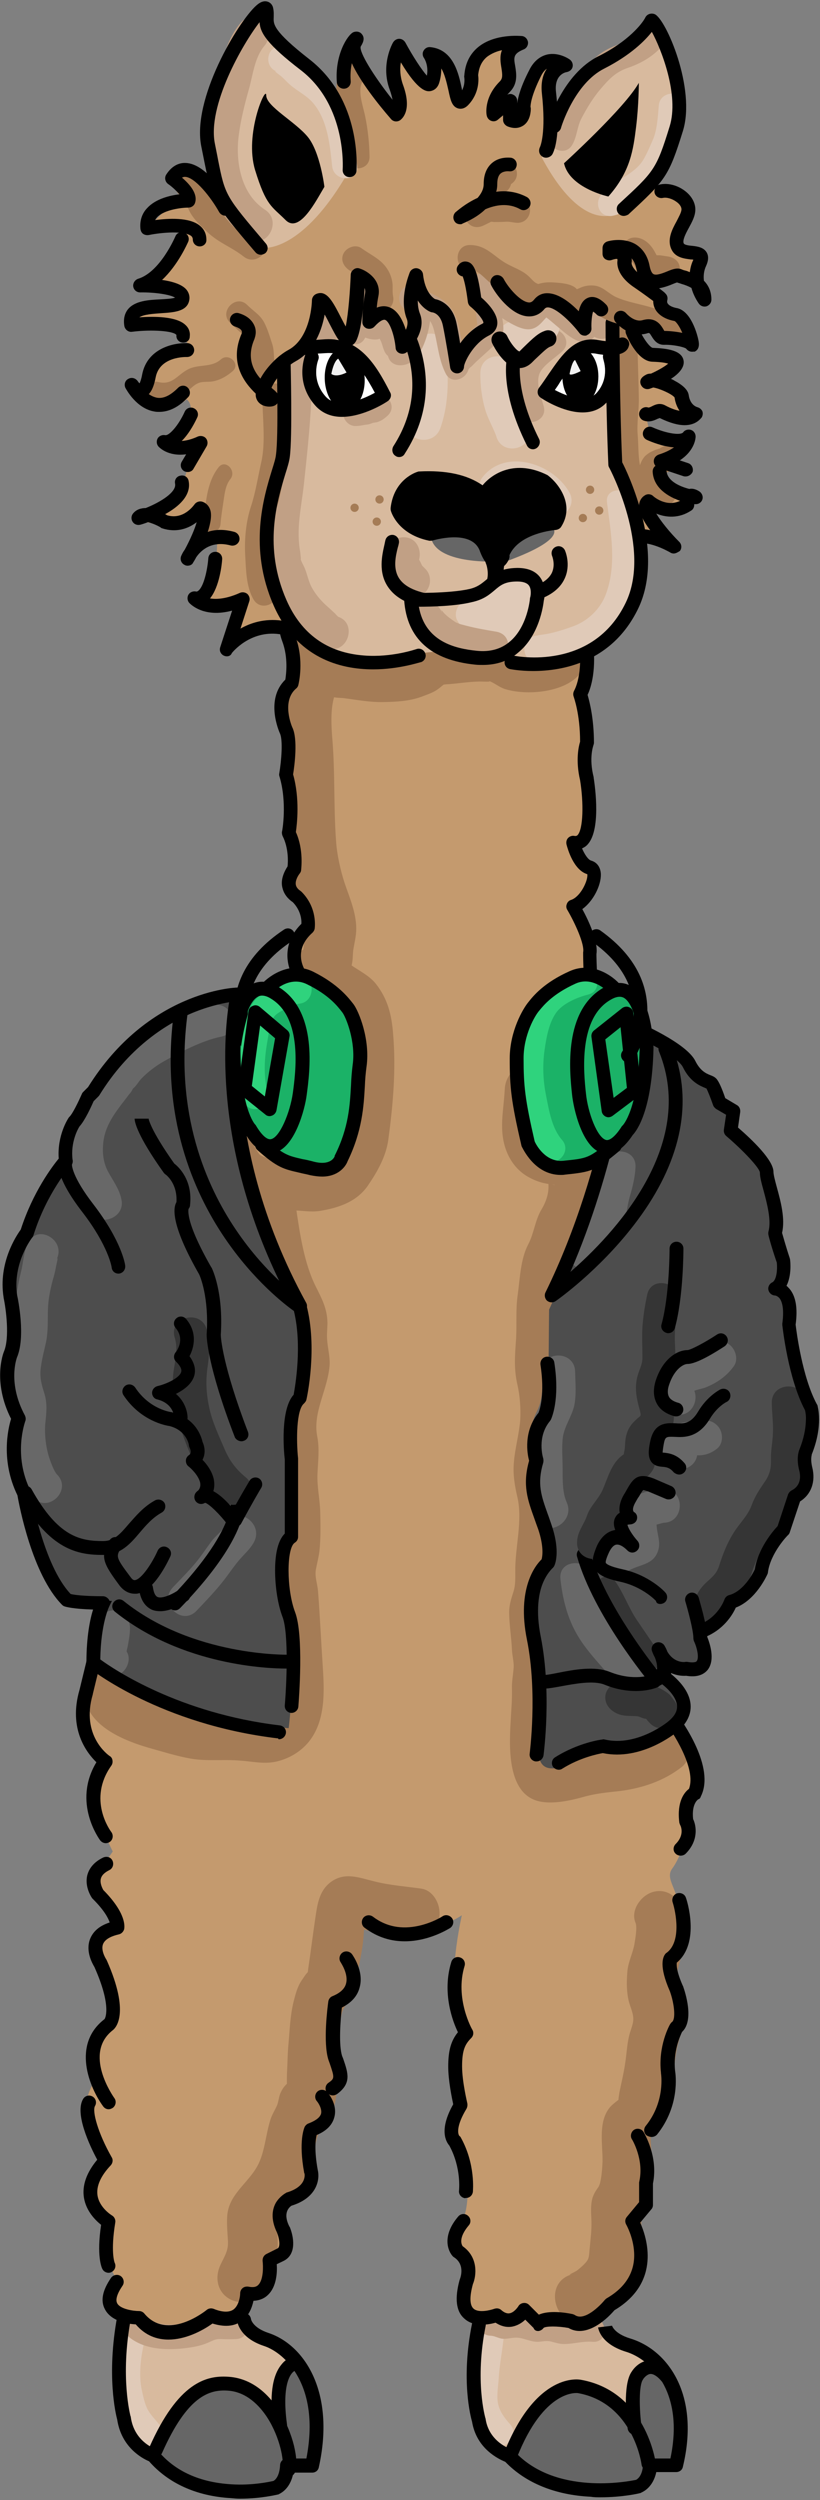 <?xml version="1.0" encoding="utf-8"?>
<!-- Generator: Adobe Illustrator 23.0.0, SVG Export Plug-In . SVG Version: 6.00 Build 0)  -->
<svg version="1.1" id="Ebene_1" xmlns="http://www.w3.org/2000/svg" xmlns:xlink="http://www.w3.org/1999/xlink" x="0px" y="0px"
	 viewBox="0 0 296 902" style="enable-background:new 0 0 296 902;" xml:space="preserve">
<rect x="0" y="0" width="296" height="902" fill="#808080" stroke="none"/>
<style type="text/css">
	.st0{fill:#C49A6E;}
	.st1{fill:#D8BA9E;}
	.st2{fill:#A57C56;}
	.st3{fill:#E0CAB8;}
	.st4{fill:#C1A085;}
	.st5{fill:#4D4D4D;}
	.st6{fill:#666666;}
	.st7{fill:#686868;}
	.st8{fill:#353535;}
	.st9{fill:#1BB267;}
	.st10{fill:#2FD37D;}
	.st11{fill:#FFFFFF;}
	.st12{fill:#F2F2F2;}
</style>
<path class="st0" d="M211.7,210l-26.6,1.3l-7.5-0.3l-14-5c-4.1,0.9-8.1,4.7-8.1,4.7l-12.6,1.4c0,0,11.8,0.9-6.2-1.1s-29-19-29-19
	l-3,10l-2,22l3,23c-8,5-2,15-2,15l0.4,16.3l1.1,21.2l1.7,10.6l-1.4,11.4l6.1,11.4c-6.1,3.9-5.3,18.1-5.3,18.1l-2.2,7.3
	C55.7,370,107.7,472,107.7,472L34,601.9c-8.6,15.9,2,33.8,2,33.8c-6.6,10.7,4.7,32.3,4.7,32.3c-4,6-8,10-6.3,12.8
	c1.6,2.9,8.3,14.1,8.3,14.1c-10,3-8.3,9.1-8.3,9.1c4.7,9,6.7,22.6,6.7,22.6c-12.7,14.7-5.6,22.6-5.6,22.6
	c-11.2,13.2,2.2,29.7,2.2,29.7c-13,12,2,25,2,25c-3,15,4,20,4,20c-9,10,6,13,6,13c13,9,24-0.9,24-0.9c17,2.1,13.4-3.3,13.4-3.3
	s0.6-4.7,4.5-5.6c3.9-0.9,5-5.6,5-5.6l2.5-7.5l3.6-3.6c0,0-5-11.3-0.8-15.3s10.8-5.1,9.2-14c-1.6-8.9,1.6-12.1,1.6-12.1
	c7-5,5.4-11.6,5.4-11.6l3.9-6.1l-2.2-12.3v-14c6-3,7.4-17.5,7.4-17.5c-6.5-6.5-1.5-16.5-1.5-16.5c23,13,41,0,41,0c-7,33,1,43,1,43
	c-8,7-2,26-2,26l-3.1,9.9c0,0,5.2,3.1,6.1,16.5c0.9,13.4-3.1,17-3.1,17l-2,5.6l4.1,4l-0.2,12.7c-1.2,13.8,11.2,10.3,11.2,10.3
	l5.8,0.3l4.2-2.3l5,5h16l11-8c16-9,7-29,7-29l4.6-9.5l1.1-10c0,0-3.7-9.5-3.1-9.8c6.5-3.3,10-13.7,10-13.7v-18.5l4.5-13.7l-3.6-18.4
	c4.5-4.8,3.5-9.3,3.9-17.9c0.3-8.6-5.4-12.4-2.4-16.4s5.4-12.4,5.4-12.4c-2.5-4.4-0.8-11.2-0.8-11.2c11.6-11.6-4.6-27.5-4.6-27.5
	l-48.4-28.1v-20.1l5.4-18.8l-4-29l4-30l4-27l-4.3-4.5c17.6-23.6,22-99.6,22-99.6s-9.6-0.9-8.7-18.7c0.4-7.9-5.9-20.2-5.9-20.2
	l7-11.4l-4.5-3.9l-2.6-7.7l5.1-5.1l-1.7-22.6c0,0,0.6-16.6,0.6-29.3c0-8,0-8,0-8L211.7,210z"/>
<path class="st1" d="M229.4,860.1l-3.7,8.9c0,0-10-11-23-8s-20,24-20,24c-17-5-8.9-48.3-8.9-48.3l7.8,0.9l8.1-1.6l6.8,1.8l13.2,1.2
	l6.2-3.4l3.8,8.4l10.1,3.1l4.9,5.9L229.4,860.1z"/>
<path class="st1" d="M101.4,860.1l-3.7,8.9c0,0-10-11-23-8s-20,24-20,24c-17-5-8.9-48.3-8.9-48.3l7.9,2.3l8,3l7-2l8-3l11.2-1.4
	l3.8,8.4l10.1,3.1l4.9,5.9L101.4,860.1z"/>
<path class="st2" d="M200,392.7c0.7-11.6-17.3-11.5-17.8,0.4c-0.4,7.9-2.3,14.8,0.7,22.4c1.6,4,4.4,7.4,8.3,9.4
	c1.5,0.8,3.2,1.5,4.9,1.9c1.3,0.3,2.5,0.5,3.8,0.6c0.8,0.1,0.7,0.2-0.4,0c-0.8-1.4-1.5-2.7-2.3-4c1.6,4.6,0.7,8.9-1.7,12.9
	c-2.4,4-2.7,8.6-4.8,12.6c-2.8,5.3-3,12.3-3.8,18.1c-0.8,5.4-0.3,10.5-0.6,15.9c-0.4,5.9-0.9,10.8,0.5,16.8c0.9,4,1.2,8.4,1,12.5
	c-0.4,5.2-1.9,10.3-2.3,15.4c-0.4,4.4,0.3,8.4,1.3,12.7c1.9,8.6-0.9,17.9-0.8,26.6c0,2.6,0.1,4.9-0.6,7.2c-0.9,2.8-1.7,5.2-1.6,8.2
	c0.1,4.3,0.8,8.6,1,12.9c0.1,2.3,0.8,4.5,0.6,6.7c-0.2,2.5-0.7,4.9-0.6,7.5c0.1,4.2-0.3,8.1-0.5,12.3c-0.5,9-1.1,25.6,10.3,28.2
	c4.8,1.1,11-0.2,15.7-1.5c4.4-1.3,8.7-1.7,13.3-2.2c8.1-1,16-3.6,22.5-8.7c3.8-3,3.1-9.6,0-12.7c-3.7-3.7-8.9-3-12.7,0
	c2.3-1.8-1.3,0.5-1.8,0.7c-1.2,0.6-2.5,1.2-3.8,1.8c2.8-1.2-1.5,0.5-2.2,0.6c-1.7,0.3-3.5,0.4-5.2,0.6c-4.3,0.5-8.6,0.6-12.8,1.8
	c-1.9,0.6-3.6,1-5.6,1.4c-1,0.2-2,0.4-3,0.6c-1.3,0-0.9,0.1,1.2,0.6c1,1,2.1,2.1,3.2,3.2c-1.8-2.8-1.2-10.3-1-14.3
	c0.3-4.4,0.3-8.7,0.5-13.1c0.1-2.5,0.8-4.8,0.8-7.2c0.1-2.4-0.6-4.7-0.7-7c-0.1-2-0.3-3.9-0.5-6s-1-4.9-0.7-7
	c0.5-2.7,2.1-4.7,2.3-7.7c0.1-2,0-4.1,0-6.1c0-4.2,0.4-8.2,0.6-12.3c0.2-4.3,0.8-8.4,0.5-12.7c-0.3-4-1.5-7.8-1.7-11.7
	c-0.2-4.3,1-8.9,1.5-13.2c0.5-4.1,1-8,0.7-12.1c-0.3-4.5-1.6-8.8-2.1-13.3c-0.5-4.1,0.7-8.3,0.6-12.4c-0.2-8,0-17.2,3.3-24.4
	c1.6-3.6,1.9-7.7,3.8-11.1c2.3-4.3,3.7-8.2,4.2-13c1-9.5-1.3-19.8-11.9-22c-3.9-0.8-4.9-0.2-4.9-4.6
	C198.7,400.9,199.8,396.7,200,392.7L200,392.7z"/>
<path class="st2" d="M208.8,243.7c7.8-8.5-4.9-21.2-12.8-12.5c0.9-1,0.5-0.1-0.2,0c-0.3,0.1-1.8,0.3-2.3,0.3
	c-1.7,0.2-4.1,0.5-5.8,0.1c-1-0.3-2.3-1.4-3.4-1.9c-2.3-1.2-4.6-1.6-7.2-1.7c-7.2-0.3-16.3-0.2-23.2,2.1c-3.5,1.2-5.4,4-9,4.8
	c-3.6,0.8-8.2,0.5-11.9,0.1c-4.3-0.5-6.7-0.8-10.6-1.3c1,0.2-0.3-0.1-0.6-0.1c-1.2-0.2-2.4-0.4-3.6-0.4c-2,0-4.1,0.2-6,0.8
	c-11.1,3.4-6.3,20.7,4.8,17.4c1.3-0.4,2.7,0.1,4.5,0.3c0.7,0.1,2.3,0.1,2.7,0.2c4.7,0.6,9.3,1.5,14.2,1.4c4.8-0.1,9.2-0.3,13.7-1.9
	c2-0.8,4.1-1.4,5.9-2.7c1-0.7,1.8-1.5,2.8-2.2c-1.4,1-1.4,0.5,0.2,0.4c3.8-0.2,7.7-0.9,11.6-1c0.9-0.1,5.6,0.3,3.7-0.3
	c2.1,0.7,3.8,2.3,6,3C190,251,203.1,249.9,208.8,243.7L208.8,243.7z"/>
<path d="M243.9,668.8c-1-0.9-1-2.5,0-3.5c3.4-3.4,1.8-6.6,1.6-6.9c-0.1-0.3-0.3-0.7-0.3-1c-0.9-7.5,1.9-10.8,3.5-12
	c2.8-7.2-5.8-20.6-9.5-25.3c-0.3-0.4-0.5-0.8-0.5-1.3l-26.2-249.4c-2-12-2-24.8-2-25.3c0-0.2,0-0.3,0-0.5c0.6-2.9-3-10.7-5.7-15.3
	c-0.4-0.6-0.5-1.4-0.2-2.1c0.2-0.7,0.8-1.3,1.5-1.5c1.9-0.6,3.9-2.9,5.1-5.7c0.8-1.8,0.9-3.1,0.8-3.6c-5-1.5-7.1-9.2-7.5-10.7
	c-0.2-0.9,0-1.8,0.6-2.4s1.5-0.9,2.3-0.7c0.6,0.1,0.8-0.1,1-0.2c2.2-2.1,2.3-11.9,1-19.9c-1.7-7.2-0.5-12.3,0-13.9
	c0-10.1-2.3-16.1-2.3-16.2c-0.3-0.8-0.2-1.6,0.2-2.3c0-0.1,3.4-5.6,1.6-18.3c-1.1-8-0.6-12.7,1.7-14.8c0.2-0.2,0.5-0.4,0.7-0.5
	c0.3-1.6,0.3-3.6-0.8-4.1c-1.2-0.6-1.8-2-1.3-3.3c0.6-1.2,2-1.8,3.3-1.3c4.8,2,4.4,8.1,3.4,11.4c-0.3,0.9-1.1,1.5-2,1.7
	c-0.3,0.7-1,3.2,0,10.2c1.6,11.5-0.6,18.1-1.8,20.6c0.7,2.4,2.3,8.5,2.3,17.3c0,0.3-0.1,0.6-0.2,0.9c0,0.1-1.7,4.5,0.1,11.5
	c0,0.1,0,0.1,0,0.2c0.5,3.2,2.8,19.4-2.5,24.4c-0.5,0.5-1.1,0.8-1.7,1.1c0.9,2.1,2.2,4.1,3.3,4.4c2.1,0.6,3.4,2.4,3.5,4.9
	c0.1,4-2.7,9.7-6.7,12.6c2.2,4,5.8,11.7,5.1,16.2c0,1.7,0.2,13.6,2,24.4v0.1l26.4,248.8c2.8,3.7,14.5,20.2,9.3,30.6
	c-0.2,0.6-0.4,0.9-1,1.1c-0.1,0.1-2.4,1.6-1.8,7.1c1.2,2.5,2,7.8-2.7,12.5c-0.5,0.5-1.2,0.7-1.8,0.7
	C245.1,669.5,244.4,669.3,243.9,668.8z M212.6,219.9L212.6,219.9L212.6,219.9z"/>
<path class="st2" d="M246.6,688.9c-1.9-4.5-5.9-7.7-10.9-6.3c-4.3,1.2-8.2,6.6-6.3,11.1c0.7,1.6-0.1,5.9-0.4,7.8
	c-0.6,3.2-2.1,6.1-2.5,9.4c-0.3,3.4-0.4,6.9,0.3,10.3c0.4,2.3,1.7,4.6,1.8,6.9c0.1,2.3-1.1,4.4-1.6,6.8c-0.7,3.2-0.8,6.1-1.3,9.3
	c-0.5,3.6-1.4,7.2-2.1,10.7c-0.1,0.6-0.5,3.1-0.3,2.7c0-0.1-2,1.5-2.7,2.2c-4.9,5.2-3,13.6-3.1,20.1c-0.1,2.4-0.3,5.1-0.8,7.3
	c-0.3,1.8-1.7,2.9,0.1,0.9c-1.2,1.4-2.3,3-2.9,4.8c-0.8,2.8-0.5,5.6-0.4,8.4c0.1,3.2-0.3,6.3-0.6,9.5c-0.3,2.7-0.1,3.9-1.3,5.3
	c-0.9,1.1-2.1,2.1-3.2,3c-0.9,0.7-4.5,2.1-1.7,1.4c-11.2,2.8-6.4,20.2,4.8,17.4c6.4-1.6,13.5-8.5,16.7-14.2c3-5.4,3.1-13.9,3.3-20
	c0-1.6,0.1-3.4-0.2-4.9c0.1-2.2-0.3-1.7-1.1,1.3c0.5-0.6,0.9-1.2,1.4-1.8c1.8-2.9,2.6-6.7,3-10c0.4-3.4,0.8-6.7,0.7-10.1
	c-0.1-2.8-0.8-7.1-0.1-9.4c-0.8,1.4-1.5,2.7-2.3,4c1.8-2.2,5.6-5.5,7-9.6c1.3-3.7,1.6-7.9,2.5-11.8c0.9-3.9,1.1-7.7,1.8-11.6
	c0.5-3.1,1.8-5.8,2.1-8.9c0.6-6.6-3.3-12.7-1.9-19.1C245.9,704.9,249.5,695.9,246.6,688.9L246.6,688.9z"/>
<path d="M233.5,770.5c-1.1-0.8-1.3-2.4-0.4-3.5c7.2-8.9,5.5-18.9,5.5-19c0-0.1,0-0.1,0-0.2c-1.1-9.7,3.1-17.2,3.3-17.5
	s0.4-0.6,0.7-0.8c1.4-1.1,0.8-6.7-0.8-11.1c-4-9.1-2.6-12.5-1.4-13.7c0.1-0.1,0.2-0.1,0.3-0.2c5.3-4,3.3-14.5,2.1-18.2l0,0
	c-0.4-1.3,0.3-2.8,1.6-3.2c1.4-0.4,2.8,0.3,3.2,1.6c0.3,0.7,5.3,16.2-3.3,23.4c-0.1,0.7-0.2,3,2.2,8.4c0.1,0.1,0.1,0.1,0.1,0.2
	c0.7,2,4.1,12.2-0.4,16.4c-0.7,1.5-3.3,7.1-2.5,14.1c0.2,1.3,1.8,12.5-6.5,22.9c-0.5,0.6-1.3,0.9-2,0.9
	C234.7,771,234.1,770.8,233.5,770.5z"/>
<path class="st3" d="M52.3,844.3c1.5-5.6-7.1-7.9-8.6-2.5c-1.8,6.6-2.7,14.8-1.4,21.6c0.5,2.8,1.3,5.9,2.4,8.5
	c1.3,3.3,3.9,5.4,5.7,8.4c3.1,5,10.8,0.5,7.8-4.5c-1.4-2.2-3.5-4-4.8-6.3c-1.1-1.9-1.7-4.9-2.2-7.1C50,856.9,50.8,849.7,52.3,844.3
	L52.3,844.3z"/>
<path class="st3" d="M182,841.3c0.3-5.8-8.7-5.8-9,0.1c-0.4,7.5-2.2,14.9-2.5,22.5c-0.3,6.8,2.7,12.2,7.2,17.1
	c4,4.2,10.3-2.1,6.4-6.4c-1.9-2.1-3.7-4.5-4.3-7.3c-0.6-2.9,0-6,0.2-8.9C180.3,852.7,181.6,847,182,841.3L182,841.3z"/>
<path class="st4" d="M213.9,844.9c5.8,0.5,5.7-8.5,0-9c-3.8-0.3-7.8,1.3-11.5,0.7c-1.3-0.2-2.4-0.7-3.7-0.9c-1.7-0.2-3.4,0.4-5,0.2
	c-2.9-0.3-4.9-2-8.1-1.5c-1.3,0.2-3,0.6-4,0.4c-1.6-0.4-2.8-1-4.5-1.1c-5.8-0.2-5.8,8.8,0,9c1.4,0,2.9,1,4.4,1.1
	c1.6,0.1,3.2-0.4,4.8-0.4c2.8,0,5.1,1.6,8,1.5c1.7-0.1,2.9-0.5,4.6-0.1c1.6,0.4,3,0.9,4.7,0.9C207.1,845.7,210.3,844.6,213.9,844.9
	L213.9,844.9z"/>
<path class="st4" d="M85.2,843.9c5.8-0.2,5.8-9.2-0.1-9.1c-2.8,0.1-5.8-0.6-8.5-0.2c-2.9,0.5-5,2.6-7.8,3.2
	c-5.5,1.3-12.4,1.5-17.2-2c-4.6-3.4-9.1,4.4-4.5,7.8c5.4,4,12.4,4.3,18.8,3.7c3.6-0.4,6.8-0.9,10.1-2.5c1.6-0.7,2-0.9,3.7-0.9
	C81.6,844,83.3,844,85.2,843.9L85.2,843.9z"/>
<path d="M192.6,839.9l-3-3c-1.1,1.1-2.7,2.1-4.6,2.5c-1.5,0.3-3.7,0.2-6.1-1.4c-2.5,0.7-7.9,1.7-11.3-1.5c-3-2.6-3.5-7.3-1.7-13.9
	c0-0.1,0.1-0.2,0.1-0.3c0.2-0.5,2-5.2-2.1-7.9c-0.2-0.1-0.3-0.2-0.4-0.3c-1.9-2-4-7.5,1.9-14.4c0.9-1.1,2.5-1.2,3.5-0.3
	c1.1,0.9,1.2,2.5,0.3,3.5c-3.8,4.5-2.6,6.9-2.2,7.5c5.7,4,5,10.6,3.7,13.7c-1.2,4.4-1.2,7.5,0.2,8.8c1.8,1.7,6.1,0.6,7.5,0.1
	c0.9-0.3,1.8-0.2,2.5,0.4c1.1,1,2.2,1.4,3.1,1.2c1.5-0.3,2.7-1.9,3.1-2.5c0.3-0.6,1-1.1,1.8-1.2c0.8-0.1,1.5,0.1,2.1,0.7l3.5,3.5
	c3.6-1.6,9.4-0.8,12.2-0.2c0.3,0.1,0.6,0.2,0.9,0.4c3.4,2.2,9-3.4,10.7-5.5c0.2-0.2,0.4-0.4,0.7-0.6c6.9-4,10.3-9.6,9.9-16.6
	c-0.3-5.5-2.8-9.9-2.8-9.9c-0.6-1-0.5-2.1,0.2-2.9l4.4-5.3v-7.1c0-0.1,0.1-0.3,0.1-0.5c1.7-7.8-2.6-15-2.7-15.1
	c-0.7-1.1-0.3-2.7,0.8-3.4c1.1-0.7,2.7-0.4,3.4,0.8c0.2,0.4,5.4,8.8,3.4,18.6v7.7c0,0.6-0.2,1.2-0.6,1.6l-4,4.8
	c2.3,5.2,7.8,21.4-9.3,31.6c-3.6,4.2-10.6,9.9-16.6,6.4c-3.9-0.7-8.2-0.7-9,0c-0.4,0.6-1.1,1-1.8,1.1c0,0-0.1,0-0.2,0
	C193.5,841,192.9,840.7,192.6,839.9z"/>
<path d="M167.9,793.1c-1.4-0.2-2.4-1.4-2.2-2.8c0-0.1,0.9-8.1-3.5-16.2c-1.2-1.4-3.8-5.7,1.4-14.9c-0.5-2.4-1.8-8.6-1.8-13.6
	c0-5.8,1-9.3,3.5-12.4c-1.9-3.9-5.8-14.2-2.4-25.3c0.4-1.4,1.8-2.1,3.1-1.7c1.4,0.4,2.1,1.8,1.7,3.1c-3.6,11.7,2.7,22.9,2.8,23
	c0.6,1,0.4,2.2-0.4,3c-2.2,2.2-3.3,4.3-3.3,10.2c0,5.6,1.9,13.3,1.9,13.4c0.1,0.7,0,1.3-0.3,1.9c-3.7,6.1-3.2,9-2.6,9.8
	c0.3,0.2,0.4,0.3,0.6,0.7c5.3,9.6,4.3,19.1,4.3,19.5c-0.2,1.3-1.2,2.2-2.5,2.2C168.1,793,168,793,167.9,793.1z M165.7,770.5
	L165.7,770.5L165.7,770.5L165.7,770.5z M165.7,770.5L165.7,770.5L165.7,770.5z"/>
<path class="st2" d="M147.3,698.7c4.8,0.7,9.7-1.1,11.1-6.2c1.2-4.3-1.5-10.4-6.3-11.1c-5.6-0.8-11.4-1.2-16.9-2.6
	c-5.5-1.3-10.7-3.6-15.9,0.3c-4.2,3.2-4.8,8.3-5.5,13.1c-0.9,5.9-1.6,11.9-2.5,17.8c-0.1,0.8-0.2,1.6-0.3,2.4c1.1-1.6,1.3-2,0.5-1.1
	c-0.9,0.4-2,2.4-2.6,3.2c-1.6,2.4-2.2,4.9-2.9,7.6c-1.3,5.2-1.4,10.5-1.9,15.7c-0.3,3.3-0.3,6.6-0.5,10c-0.1,1.7,0.1,6.3-0.3,7.3
	c1.3-1.8,2.7-3.6,4.1-5.4c2.1-1-2.7,1.2-3.2,1.6c-1.5,1.1-2.4,2.5-3.1,4.2c-0.5,1.4-0.6,2.9-1.1,4.1c-0.8,1.8-1.8,3.3-2.4,5.2
	c-1.7,5.3-2,11.8-4.7,16.7c-3.6,6.5-10.5,10.3-10.9,18.3c-0.2,3,0.2,6.6,0.3,9.1c0.1,3.3-1.4,5.4-2.7,8.2c-2.1,4.4-1.3,9.7,3.2,12.3
	c3.9,2.3,10.2,1.2,12.3-3.2c2.4-5.1,4.8-9.4,5.1-15.2c0.3-4.1-0.5-8.2-0.2-12.4c-0.4,1.5-0.8,3-1.2,4.5c2.2-3.9,5.8-7.1,8.4-10.8
	c2.2-3,3.5-6.5,4.5-10.1c0.9-3.4,1.7-6.9,2.6-10.3c1.3-4.5,3.6-8,4-12.9c-0.4,1.5-0.8,3-1.2,4.5c0.1-0.2,0.2-0.4,0.3-0.6
	c-1,1-2.1,2.1-3.2,3.2c-1.6,0.7,3.6-1.8,4.1-2.3c1.1-1.2,2.1-3,2.5-4.6c1-3.6,0.6-8.5,0.8-12.3c0.3-6.7,0.2-13.5,1.7-20.1
	c0.6-2.8,1.9-3.6,3.5-6.1c2.1-3.2,1.9-7,2.6-10.6c0.8-4.1,1.7-8.2,1.9-12.4c0.1-1.7,0.1-1.9,0.3-3.5c0.1-0.9,0.3-1.7,0.4-2.6
	c0.7-2.2,0-1.6-2.1,2c-1.5,0.4-3,0.8-4.5,1.2c1.9-0.3,5.7,1.5,8.1,1.9c1.3,0.3,2.7,0.4,4,0.6C140.7,697.8,144,698.2,147.3,698.7
	L147.3,698.7z"/>
<path d="M131.6,695.5c-1.1-0.8-1.3-2.4-0.5-3.5s2.4-1.3,3.5-0.5c4.7,3.6,10.3,4.7,16.6,3.3c4.9-1.1,8.4-3.3,8.5-3.4
	c1.2-0.8,2.7-0.4,3.5,0.7c0.8,1.2,0.4,2.7-0.7,3.5c-0.1,0-7.3,4.8-16.4,4.8C141.5,700.4,136.5,699.2,131.6,695.5z"/>
<path d="M118,755c-0.8-1.1-0.6-2.7,0.5-3.5c2.3-1.6,2.3-1.8,0.5-7.1l-0.4-1.1c-2.1-6.3-0.3-19.6-0.1-21.1c0.1-0.9,0.7-1.7,1.5-2
	c2.7-1.1,4.4-2.6,4.9-4.5c1-3.5-1.9-7.6-1.9-7.7c-0.8-1.1-0.5-2.7,0.6-3.5c1.1-0.8,2.7-0.5,3.5,0.6c0.2,0.3,4.4,6.1,2.7,12
	c-0.8,3.1-3,5.5-6.4,7.2c-0.5,4.5-1.2,13.5,0.1,17.5l0.4,1c1.8,5.3,3,8.8-2.2,12.7c-0.5,0.3-1,0.5-1.5,0.5
	C119.4,756,118.7,755.7,118,755z"/>
<path d="M49,838.6c-2.6-0.1-8.8-1-11.1-5.4c-1.7-3.1-0.9-6.9,2.2-11.4c0.8-1.1,2.4-1.4,3.5-0.6s1.4,2.4,0.6,3.5
	c-1.9,2.8-2.6,5-1.9,6.3c1.1,2.1,5.8,2.8,7.9,2.8c0.7,0,1.4,0.3,1.9,0.9c8.3,10,21.9-0.8,22.5-1.3c0.7-0.6,1.7-0.7,2.5-0.4
	c3.2,1.3,5.6,1.3,7.1,0.3c2-1.4,2.5-4.7,2.5-5.9c0-0.7,0.3-1.4,0.9-1.9s1.4-0.6,2.1-0.5c2.4,0.5,3.2-0.3,3.5-0.6
	c2-1.9,1.8-7,1.6-8.6c-0.1-1.1,0.4-2.1,1.4-2.6l4-2c1.2-0.6,0.5-4-0.2-5.7c-2.5-5.1-1.6-8.7-0.4-10.8c1.4-2.3,3.4-3.4,3.6-3.5
	c0.1-0.1,0.3-0.2,0.4-0.2c7.2-2.2,6.4-6.5,6.3-6.9c-0.1,0-0.1-0.1-0.1-0.2c-2.1-11.5,0-16.1,0.2-16.6c0.3-0.5,0.8-1,1.4-1.2
	c1.8-0.7,4-1.8,4.5-3.5c0.4-1.7-0.9-3.8-1.5-4.5c-0.9-1-0.8-2.6,0.2-3.5c1-0.9,2.6-0.8,3.5,0.2c0.4,0.4,3.8,4.4,2.6,9
	c-0.7,2.8-2.8,5-6.4,6.5c-0.4,1.6-0.9,5.5,0.4,12.6c0.8,3.3-0.1,10-9.5,12.9c-0.7,0.5-3.3,2.5-0.7,7.6c0.1,0,0.1,0.1,0.1,0.1
	c1.4,3.4,2.6,9.8-2.2,12.2l-2.5,1.2c0.2,2.8,0,8.1-3.2,11.1c-1,1-2.7,2-5.2,2.1c-0.5,2.3-1.6,5.5-4.4,7.4c-2.7,1.9-6.2,2.1-10.4,0.8
	c-3.9,2.8-9.9,5.8-15.9,5.8C56.7,844.1,52.5,842.7,49,838.6z"/>
<path d="M37,818.7c-0.3-0.5-2.2-4.7-0.5-16c-2-1.6-5.4-4.9-6.2-9.8c-0.7-4.4,0.9-9,4.8-13.7c-2.8-5.2-8.2-16.7-5.1-21.9
	c0.7-1.2,2.2-1.6,3.4-0.9c1.2,0.7,1.6,2.2,0.9,3.4c-1.1,1.8,1,9.7,6,18.5c0.6,0.9,0.4,2.1-0.3,2.9c-3.7,3.9-5.3,7.6-4.8,10.9
	c0.7,4.5,5.2,7.2,5.2,7.2c0.9,0.5,1.4,1.6,1.2,2.6c-1.7,10.4-0.3,14.3-0.2,14.5c0.6,1.2,0.1,2.7-1.1,3.3c-0.3,0.2-0.7,0.3-1.1,0.3
	C38.3,820,37.4,819.5,37,818.7z"/>
<path d="M37.2,759.9c-5-6.9-11.3-22.3,0.5-31.4c0.1,0,2.9-4.2-3.6-18.8c-0.7-1.2-3.3-5.6-1.6-10.1c1.1-2.8,3.4-4.8,7.1-6
	c-0.5-1.5-1.9-4.3-6-8.4c-0.1-0.1-0.2-0.2-0.3-0.3c-0.3-0.4-2.8-4.1-1.8-8.3c0.7-2.7,2.6-4.9,5.7-6.4c1.3-0.6,2.8-0.2,3.4,1.1
	s0.1,2.8-1.1,3.4c-1.8,0.9-2.8,1.9-3.1,3.1c-0.4,1.6,0.5,3.4,0.9,4.1c8.4,8.5,7.7,13.3,7.5,14.2c-0.3,0.9-1,1.6-1.9,1.8
	c-2.2,0.5-4.9,1.5-5.7,3.5s0.6,4.7,1.2,5.6c0.1,0.1,0.1,0.3,0.2,0.4c8.3,18.8,3.3,24.1,2.2,25c-10.9,8.4,0,23.9,0.5,24.6
	c0.8,1.1,0.5,2.7-0.6,3.5c-0.5,0.3-1,0.5-1.5,0.5C38.4,761,37.7,760.6,37.2,759.9z"/>
<path class="st2" d="M106.8,435.3c-0.7-4.9-6.8-7.5-10.9-6.1c-5.1,1.4-7,6.3-6.3,11.1c1.5,9.8,3.5,19.6,7.2,28.9
	c0.8,2.2,2.4,4.2,3.1,6.4c0.6,1.8,0.2,3.6,0.2,5.5c0,4.1,1.4,8.2,0.8,12.3c-1.2,9.1-6.2,16.8-4.5,26.3c1.3,7.3-0.5,14.8,0.8,22.2
	c1.4,7.8-0.1,15.4-1,23.1c-0.8,7.6,1.5,15.3,1.5,22.8c-0.1,7.6,2.2,15.5,1.2,23.1c-0.3,2.2-0.2,6-2.4,7.1c-2.4,1.2-6.2-0.4-8.6-0.6
	c-4.6-0.4-9.4,0.3-14-0.2c-3.7-0.4-7.1-2.1-10.8-2.9c-3.4-0.8-7.2-1.4-10.5-2.8c-1.1-0.5-2.1-1.4-3-2.1c-0.4-0.3-0.8-0.8-1.3-1.1
	c-2.1-1.6-0.2-0.4,0,0.5c-2.5-11.3-19.8-6.5-17.4,4.8c2,9.6,14.3,14.5,22.5,16.9c5,1.4,10.4,3.1,15.5,4c5.9,1,11.8,0.2,17.7,0.7
	c4.7,0.3,8.7,1.4,13.4,0.3c4.5-1.1,8.5-3.5,11.4-7c6.2-7.6,5.7-18.3,5.1-27.4c-0.6-9-1-18-1.7-27c-0.2-2.6-1.2-5.1-0.8-7.7
	c0.4-2.2,1-4.4,1.3-6.7c0.5-4.7,0.4-9.4,0.3-14c-0.1-4.7-1.2-9.2-1-14c0.2-4.5,0.8-9.1-0.1-13.5c-1.7-8.8,4-17.1,4.5-26
	c0.1-3-0.7-5.8-0.9-8.7c-0.2-2.1,0.1-4.2,0.1-6.3c-0.1-5.1-2-8.6-4.2-13C109.7,455.6,108.2,444.8,106.8,435.3L106.8,435.3z"/>
<path class="st2" d="M118.5,342.3c-10.2-5.5-19.3,10-9.3,15.7c2.5,1.3,4.4,3.2,6.7,4.8c1,0.7,1.9,1.3,2.9,1.9c0.1,0,3.6,2.5,2.7,1.6
	c-0.7-0.8,1.6,2.8,1.6,2.7c0.8,2.1,0.8,5.2,0.8,7.4c0,4.4,0.7,8.9,0.4,13.3c-0.3,4.9-0.9,9.8-1.5,14.6c-0.4,3.1-0.8,6.4-2.2,9.3
	c-0.6,1.2-1.7,2.1-2.3,3.3c0,0.1-1.3,1.7-0.5,1.1s-2,0.5-2.5,0.6c-1,0.3-2.1,0.7-3.2,0.8c1.4-0.1-2.4-0.4-2.3-0.4
	c-1.2-0.2-2.3-0.3-3.5-0.3c-2.5,0-4.9,0.2-7.3-0.3c-1.5-0.3-4.4-1-5.3-1.9c-1-1.1-2.1-3.7-3.5-5.2c-7.9-8.5-20.6,4.2-12.7,12.7
	c0.9,1,1.4,2.6,2.2,3.7c1.2,1.5,2.6,2.7,4.2,3.8c3.1,2,6.8,3.4,10.4,4.2c3.8,0.9,7.4,1,11.2,1c3.4,0,6.5,0.7,9.9,0.2
	c6.7-1.1,13.2-3.2,17.3-9c3.5-5.1,6.7-10.7,7.5-16.9c1.7-12.6,2.8-25.3,1.7-38c-0.5-6.7-1.9-12.5-6.1-17.9c-2.4-3.1-6.1-4.8-9.2-7
	C123.8,346.1,121.4,343.9,118.5,342.3L118.5,342.3z"/>
<path class="st2" d="M121.7,235c-0.7-4.9-6.9-7.5-11.2-6.3c-5.1,1.4-7,6.3-6.3,11.1c0.7,4.9-2,9-2.2,13.8c-0.3,4.8-0.3,9.5,0.1,14.4
	c0.5,5.1,0.1,10.4,0.3,15.6c0.2,5.6,0.6,11.2,0.8,16.7c0.2,5.6,1.2,10.8,2.2,16.3c0.9,4.9,2.8,9.3,4.1,14c0.6,2.1,1.2,3.9,0.9,6
	c-0.3,2.2-1,4.5-0.9,6.8c0.2,3,0.5-1.4,0.2-0.2c-0.2,0.8-0.4,1.5-0.6,2.2c-0.6,1.8-1.9,4,0.2,1.3c-3,3.8-3.8,8.9,0,12.7
	c3.1,3.1,9.7,3.8,12.7,0c2.5-3.2,4-7,4.9-11c0.5-1.8,0.4-3.7,0.6-5.5c0.4-2.6,1.1-5.2,1.1-7.8c0-5.8-2.4-11.2-4.2-16.5
	c-1.5-4.6-2.8-10.4-3.1-15.3c-0.9-12.4-0.3-25.1-1.4-37.5c-0.3-4-0.5-8.7,0.3-12.6c0.6-3.2,2-5.6,2.2-9
	C122.6,241.1,122.1,238,121.7,235L121.7,235z"/>
<path d="M36.1,663.9c-0.1-0.2-10.1-13.5-1.3-28.1c-3.5-3.4-10.2-12-6.1-26.1l57-234.9c0.1-0.3,0.2-0.5,0.4-0.8
	c1.4-1.9,12.3-17.3,18.9-23.2c-1.8-4.2-2.5-11.3,3.8-17.5c0.1-1.4-0.2-4.8-3.1-7.8c-0.9-0.6-3-2.2-3.7-5c-0.7-2.4,0-5.1,1.8-7.9
	c0.2-1.6,0.4-6.7-1.8-11c-0.2-0.5-0.3-1.1-0.2-1.6c0.1-0.1,1.9-10.5-0.9-19.8c-0.1-0.3-0.2-0.7-0.1-1.1c0.8-4.7,1.4-12.3,0.2-14.6
	c-0.2-0.5-5.4-12.1,2-19.3c0.3-2,1.1-7.9-1.1-13.8c-3.1-8.1,0.2-17,0.9-18.6c0.8-3.8,1.1-8.7,0.3-9.9c-2.8-4.3,2.2-10.8,3.2-12
	c0.9-1,2.4-1.2,3.5-0.3c1,0.9,1.2,2.4,0.3,3.5c-1.9,2.3-3.2,5.4-2.8,6c2.4,3.6,0.9,11.5,0.4,13.9c-0.1,0.2-0.1,0.3-0.2,0.5
	c0,0.1-3.5,8.1-0.9,15.1c3.3,8.6,1.2,17.1,1.1,17.5c-0.1,0.5-0.4,1-0.8,1.3c-5.5,4.7-1.4,14-1.4,14c2.1,4.2,0.8,13.9,0.3,17
	c2.5,8.8,1.4,18,1,20.8c2.9,6.4,1.9,13.4,1.9,13.7c0,0.4-0.2,0.8-0.4,1.1c-0.9,1.1-1.8,2.9-1.5,4.3c0.3,1.3,1.5,2,1.5,2l0,0
	c0.2,0.2,0.4,0.3,0.6,0.5c5.8,5.9,4.7,12.9,4.7,13.2c-0.1,0.6-0.4,1.1-0.8,1.5c-7.1,6.3-3.1,13-2.6,13.7c0.8,1.2,0.4,2.7-0.7,3.5
	c-4.5,3-15.1,17.3-19.1,23L33.5,611.2v0.1c-4.4,14.9,5.6,21.9,6,22.2c0.6,0.3,1,0.9,1.1,1.6s0,1.3-0.4,1.9c-8.7,12.2-0.4,23.5,0,24
	l0,0c0.8,1.1,0.6,2.7-0.5,3.5c-0.4,0.3-1,0.5-1.5,0.5C37.5,665,36.7,664.7,36.1,663.9z"/>
<path class="st5" d="M91.4,622.6l-20-5.2l-35.5-16.2l-2.6-9.4l7.1-14.2L26.5,577l-8.4-9.4L11,548.5L5.8,532l-0.3-15.5
	c0,0-1.3-5.1-2.9-14.5c-1.7-9.4,3.6-15.6,3.6-15.6l-3-18l2.6-16.8l14.9-26.8l5.8-17.1l18.1-25.5L63,366.7l22.2-8.2
	c0,0-0.4,12-1.5,33.5s24.5,79.5,24.5,79.5l2.3,21.6l-5.8,21l0.5,40.4c0,0-8,7-2.5,22.6s1.5,46.4,1.5,46.4L91.4,622.6z"/>
<path class="st5" d="M198,495.1l-0.9,16.4l-4.3,13.2v15.4l4.2,13.5l1.1,10.9l-5.9,11.9l2.9,50.5c-5.1,23.4,22,2.6,22,2.6
	c9,3,23-5.2,23-5.2l6.8-10.3c-2.3-8.4-10.7-8.5-10.7-8.5l4-7.2l7,3.2l8-4l-2-9l4.6-2.1l5.4-8.9l7.2-3.3l4.5-10.3l7.3-12.4l4-12
	l3.5-2.6l-0.3-10.4l3-5.4l-1.3-16.1l-5.8-26.6c0-9-5-13-5-13c5-6,0-20,0-20l-3-22l-13-15l0.7-5.3l-4.7-4.7l-2.4-4.3l-5.8-4.2
	l-5.8-9.6l-20.1-10.8c-6,56-28,103-28,103L198,495.1z"/>
<path class="st6" d="M234.1,892l-6.3,4.8c-23.9,3.8-38-4.8-40.9-7.8c-2.9-3,6.8-24.9,19.3-26.4s23,13.4,23,13.4s-4.5-22,6.3-21.3
	c10.9,0.8,8.6,32.4,8.6,32.4L234.1,892z"/>
<path class="st6" d="M105,891l-6.3,4.8c-23.9,3.8-38-4.8-40.9-7.8s6.8-24.9,19.3-26.4s23,13.4,23,13.4s-4.5-22.1,6.4-21.3
	c10.9,0.8,8.6,32.4,8.6,32.4L105,891z"/>
<path d="M83.4,901.3C71,900.6,60.8,896,53.8,888c-2.4-1-10-5-11.5-15.1c-0.5-1.8-3.9-15.9,0-37.1c0.2-1.3,1.6-2.3,2.9-2
	c1.3,0.2,2.2,1.5,2,2.9c-3.9,21-0.1,34.9-0.1,35c0.1,0.1,0.1,0.2,0.1,0.3c1.2,8.8,8.5,11.4,8.8,11.5c0.4,0.2,0.8,0.4,1.1,0.8
	c6.1,7.3,15,11.3,26.3,12c7.6,0.5,13.9-0.9,15.3-1.2c2.3-1.3,2.4-5.6,2.4-5.6c0-1.4,1.1-2.5,2.5-2.5h7c5.1-26.3-7.7-38.1-15.3-40.6
	c-8.8-2.9-9.6-8.5-9.7-9.1c-0.2-1.4,0.8-2.6,2.2-2.8c1.4-0.1,2.6,0.8,2.8,2.2c0,0.1,0.6,3.1,6.3,5c13,4.3,24.2,21.3,18.2,48.4
	c-0.2,1.2-1.2,2-2.4,2h-6.8c-0.4,2.4-1.7,6-5.1,7.7c-0.2,0.1-0.3,0.2-0.5,0.2s-5.9,1.5-13.7,1.5C85.5,901.5,84.4,901.4,83.4,901.3z"
	/>
<path d="M103.4,893.3c-1.3-0.5-2-1.9-1.5-3.2c0.7-1.9-0.7-10.6-5.5-18c-2.7-4.1-7.4-9.2-14.3-9.6c-6.6-0.4-14.5,2-23.6,22.5
	c-0.6,1.3-2,1.9-3.3,1.3s-1.9-2-1.3-3.3c10.4-23.5,20.6-26,28.4-25.5c7.1,0.4,13.4,4.5,18.2,11.9c5.4,8.3,7.5,18.5,6,22.5
	c-0.3,1-1.3,1.6-2.3,1.6C103.9,893.5,103.6,893.4,103.4,893.3z"/>
<path d="M98.7,875.4c-1.5-10.7-0.5-18.2,2.9-22.3c2.1-2.7,4.5-2.9,5-2.9l0.2,5c0,0,0,0,0.1,0c-1.6,0.2-5.4,4.2-3.3,19.5
	c0.2,1.4-0.7,2.6-2.1,2.8c-0.1,0-0.2,0-0.3,0C100,877.5,98.9,876.6,98.7,875.4z"/>
<path d="M213.3,900.8c-12.9-0.6-23.6-5-30.9-12.6c-2.4-1-10.4-4.7-12-14.5c-0.5-1.7-4.1-15.2,0-35.4c0.2-1.4,1.5-2.3,2.9-2
	c1.4,0.2,2.3,1.5,2,2.9c-4,19.9-0.1,33.1-0.1,33.2c0.1,0.2,0.1,0.3,0.1,0.4c1.3,8.3,9,10.8,9.3,10.9c0.4,0.1,0.8,0.4,1.1,0.7
	c14.7,16,41,10.9,43.9,10.3c2.4-1.3,2.5-5.2,2.5-5.2c0-1.4,1.1-2.5,2.5-2.5h7.4c5.3-25-8-36.1-16-38.5c-9.1-2.8-10-8.2-10.1-8.8
	l5-0.6V839c0,0,0.7,2.9,6.6,4.7c13.6,4.1,25.3,20.3,19,46.3c-0.2,1.1-1.2,1.9-2.4,1.9h-7.2c-0.5,2.4-1.9,5.8-5.4,7.4
	c-0.2,0.1-0.3,0.2-0.5,0.2c-0.3,0.1-6.2,1.5-14.3,1.5C215.6,901,214.4,901,213.3,900.8z"/>
<path d="M226.6,876.4c-0.4-2.6-1.9-16,1.4-20.7c0.5-0.8,2.6-3.8,6.3-4.1c2.9-0.3,5.7,1.2,8.3,4.3c0.9,1,0.8,2.6-0.3,3.5
	c-1,0.9-2.6,0.8-3.5-0.3c-1.5-1.8-3-2.7-4.1-2.6c-1.4,0.2-2.5,1.8-2.5,1.8l0,0c0,0.1,0,0.1-0.1,0.2c-1.5,2-1.4,10.5-0.5,17.2
	c0.2,1.4-0.7,2.6-2.1,2.8c-0.1,0-0.2,0-0.3,0C228,878.5,226.9,877.6,226.6,876.4z"/>
<path d="M231.6,889.3c0-0.3-3-22.3-23-25.9c-0.1,0-12.2-1.8-22.1,23.5c-0.5,1.3-1.9,1.9-3.2,1.4s-1.9-1.9-1.4-3.2
	c11.7-29.6,27.2-26.6,27.8-26.5c23.5,4.2,27,29.8,27,30.1c0.1,1.4-0.8,2.6-2.2,2.8c-0.1,0-0.2,0-0.3,0
	C233,891.5,231.9,890.6,231.6,889.3z"/>
<path class="st7" d="M46.9,587c-0.2-3.3-2.6-6-6-6c-3.1,0-6.2,2.8-6,6c0.3,4.3-3,10.2,0.3,14.7c1.9,2.6,5.1,4,8.2,2.2
	c2.6-1.5,4.1-5.6,2.2-8.2c-0.4-0.6-0.4-0.5-0.1,0.3c0.2,0.8,0.2,0.9,0.2,0.4c0,0,0.1-1.4,0-0.7c-0.1,0.6,0.1-0.4,0.1-0.5
	c0.1-0.4,0.2-0.8,0.3-1.2C46.5,591.7,47,589.3,46.9,587L46.9,587z"/>
<path class="st7" d="M79.9,374c7.6-1.6,4.3-13.2-3.5-11.3c-4.7,1-8.9,3.3-13.3,5.2c-3.8,1.6-8.1,3.4-11.6,5.7
	c-3.3,2.1-7,4.8-9.6,7.7c-1.2,1.4-2.5,2.8-3.7,4.2c-0.6,0.8-0.9,1.8-1.5,2.6c0.9-1.2,0.1-0.3-0.5,0.2c-3,2.7-5.9,7.5-7.7,11.1
	c-1.8,3.5-2.9,8.1-3.2,12c-0.3,4.7-0.4,9.4,1.5,13.7c1.6,3.6,4.5,6.9,5.4,10.7c1.8,7.5,13.4,4.3,11.6-3.2c-0.8-3.8-3.1-6.7-4.9-10.1
	c-1.7-3.3-2-6.8-1.6-10.4c0.8-7.1,5.4-12,9.4-17.4c0.7-0.7,1.2-1.6,1.5-2.6c-1.5,1.6-1.5,1.8,0.1,0.4c1.1-1,1.8-2.4,2.8-3.4
	c2.2-2.3,5.1-4.5,7.9-6.1C65.2,379.5,73,375.4,79.9,374L79.9,374z"/>
<path class="st7" d="M91.9,555.9c3.1-6.9-7.2-13-10.3-6c-1.2,2.5-3.6,4-5.2,6.1c-1.5,2-2.9,4.1-4.4,6.1c-2.9,3.8-6.3,7.1-9.6,10.6
	c-5.3,5.6,3.1,14.1,8.5,8.5c3.6-3.8,7.2-7.5,10.4-11.7c1.9-2.5,3.6-5.1,5.7-7.4C88.8,560.1,90.8,558.3,91.9,555.9L91.9,555.9z"/>
<path class="st7" d="M20.4,454.4c3.6-6.9-6.8-13-10.2-6.1c-1.7,3.2-1.7,7-2.6,10.5c-1.1,4.5-1.9,8.9-2.1,13.6
	c-0.2,3.9,0,7.5-1.1,11.2c-1.2,3.9-1.8,8.3-1.8,12.3c-0.1,4.1,1.6,7.4,2.3,11.2c0.7,3.7-0.7,8.1-0.3,11.9c0.6,7.1,2.3,16.2,7.5,21.5
	c5.5,5.5,14-3,8.5-8.5c-1.2-1.2-2.9-5.9-3.4-8.1c-0.8-3.3-1.2-7.4-0.8-10.8c0.4-3.6,0.7-6.9-0.4-10.4c-1-3.1-1.7-5.7-1.3-9
	c0.4-3.5,1.3-6.5,2-9.9c0.7-3.8,0.5-7.5,0.6-11.3c0.1-3.6,0.8-7,1.7-10.5c0.5-1.6,0.9-3.2,1.2-4.9C20.3,456.4,21.3,452.7,20.4,454.4
	L20.4,454.4z"/>
<path d="M100.4,627.2c-42.3-5-67.3-24.7-68.3-25.5c-0.6-0.5-0.9-1.2-0.9-2c0-9.2,1.3-15.5,2.4-19c-7.3-0.2-9.9-1-10.2-1.1
	c-0.4-0.1-0.7-0.3-1-0.6c-10.8-10.9-15.5-36-16.1-39.5c-6.1-12.5-3.4-24-2.3-27.6c-6.8-13.4-2.8-23.7-2.6-24.2
	c2.2-5.1,0.7-15.8-0.1-19.5v-0.1c-2-12.6,4.7-22.4,6.2-24.5c4.4-13.6,11.4-22.8,13.7-25.6c-0.6-8.3,3.3-14.3,3.5-14.6
	c0.1-0.2,0.2-0.3,0.3-0.4c1.2-1.1,3.3-5.5,4.5-8.2c0.1-0.3,0.3-0.6,0.5-0.8l1.8-1.8c21.5-34.5,52.6-35.9,53.9-35.9
	c0.8,0,1.5,0.3,2,0.9s0.7,1.3,0.5,2.1c-0.1,0.5-10.9,50.2,22.3,110.7c0.7,1.2,0.2,2.7-1,3.4s-2.7,0.2-3.4-1
	c-29.5-53.6-25.4-98.3-23.4-110.8c-3.1,0.5-8.3,1.7-14.3,4.3c-9,4-22.1,12.3-32.5,29.2c-0.1,0.2-0.3,0.4-0.4,0.5l-1.7,1.7
	c-0.8,1.8-3.1,6.9-5.1,9.1c-0.6,0.9-3.3,5.8-2.5,12.1c0.1,0.7-0.1,1.5-0.6,2c-0.1,0.1-8.7,9.8-13.5,25.1c-0.1,0.3-0.2,0.6-0.4,0.8
	c-0.1,0.1-7.3,9.3-5.5,21c0.3,1.3,3.1,15-0.1,22.4C6,490.2,2.7,499,9,510.7c0.3,0.7,0.4,1.4,0.1,2.1c0,0.1-4.5,12.1,1.9,25
	c0.1,0.2,0.2,0.5,0.2,0.7c0,0.2,4.3,26,14.3,36.6c1.2,0.3,4.6,0.8,11.7,0.8c0.8,0,1.6,0.5,2.1,1.2c0.5,0.8,0.5,1.7,0.1,2.5
	c0,0.1-3,6-3.2,19.1c4.9,3.6,28.5,19.5,64.8,23.8c1.4,0.2,2.4,1.4,2.2,2.8c-0.2,1.3-1.3,2.2-2.5,2.2
	C100.6,627.5,100.5,627.5,100.4,627.2z"/>
<path d="M105.1,618c-1.4-0.1-2.4-1.3-2.3-2.7c0.6-6.8,1.5-25.8-0.8-31.9c-1.7-4.4-2.7-10.9-2.7-16.8c0-4.6,0.6-10.4,3.5-13.3v-26.7
	c-0.4-3.4-1.6-18.1,3.2-23.4c0.6-3.3,3.1-17.8,0.1-30.2c-3.1-2.2-14.5-10.9-25-26.4c-11.2-16.5-23.4-43.9-18.3-81.5
	c0.2-1.3,1.4-2.3,2.8-2.1c1.3,0.2,2.3,1.4,2.1,2.8c-4.8,35.9,6.8,62.1,17.4,77.8c11.5,17.1,24.4,25.7,24.5,25.8
	c0.5,0.3,0.8,0.8,1,1.4c4.1,15.4,0.2,33.4,0,34.2c-0.1,0.5-0.5,1-0.9,1.4c-2.7,2.2-2.8,13.1-2.1,19.8c0,0.1,0,0.2,0,0.3v28
	c0,0.8-0.4,1.6-1.2,2.1c-3,1.9-3,16.8,0.1,25c3.2,8.3,1.4,31.5,1.2,34.1c-0.1,1.3-1.2,2.3-2.5,2.3C105.1,618,105.1,618,105.1,618z"
	/>
<path d="M61.5,580.2c-1-0.9-1.1-2.5-0.1-3.5c26.6-27.5,21.7-37.9,21.6-38l0.1,0.1l4.2-2.7c0.8,1.3,7.2,13.6-22.3,44.1
	c-0.5,0.5-1.1,0.8-1.8,0.8C62.6,581,61.9,580.8,61.5,580.2z"/>
<path class="st8" d="M74.6,479.5c-2.3-7.4-13.9-4.2-11.5,3.2c1.5,4.8-0.5,9.9-0.7,14.8c-0.2,5.4,0.6,11.8,2.4,16.8
	c3.5,9.9,7.1,20.4,15.4,27.2c5.9,4.8,14.5-3.6,8.5-8.5c-3.5-2.9-5.8-5.9-7.6-10.1c-2-4.7-4.6-10.1-5.6-15.2c-1.1-5.1-1.3-9.8-0.5-15
	C75.6,488.4,75.9,483.8,74.6,479.5L74.6,479.5z"/>
<path d="M83.8,550.6c-1.2-0.7-1.6-2.2-1-3.4c3.7-7.1,7.3-12.9,7.3-13c0.7-1.1,2.2-1.5,3.4-0.8c1.1,0.7,1.5,2.2,0.8,3.4
	c-0.1,0.1-3.5,5.9-7.2,12.8c-0.4,0.8-1.3,1.3-2.2,1.3C84.6,550.9,84.2,550.8,83.8,550.6z"/>
<path d="M41.5,581.5c-1.1-0.9-1.3-2.4-0.4-3.5c0.9-1.1,2.4-1.3,3.5-0.4c25,20.1,59.1,19.4,59.4,19.4c1.4-0.1,2.6,1,2.6,2.4
	c0.1,1.4-1,2.6-2.4,2.6c-0.1,0-0.4,0-1,0C97.1,602,65.8,601,41.5,581.5z"/>
<path d="M84.8,518.6c-10.1-26.1-10.2-36.5-10.2-36.9c0-0.1,0-0.1,0-0.2c0.9-13.5-2.4-21.1-2.7-21.7c-9.6-16.8-9.7-23.5-8.2-26.1
	c0.4-6.8-3.8-9.9-4-10c-0.2-0.1-0.4-0.4-0.6-0.6c-9.7-13.6-10.5-18.4-10.5-19.5h5c0,0,0-0.1,0-0.2c0,0.2,0.6,4.1,9.3,16.4
	c1.6,1.2,6.7,6,5.7,15c0,0.5-0.2,0.9-0.5,1.3c-0.1,0.2-0.2,0.9,0,2.2c0.4,2.9,2.2,8.5,8.2,19c0.1,0,0.1,0.1,0.1,0.1
	c0.2,0.4,4.3,8.8,3.3,24.2c0,0.9,0.6,11,9.8,35c0.5,1.3-0.1,2.7-1.4,3.2c-0.3,0.1-0.6,0.2-0.9,0.2C86.2,520,85.2,519.4,84.8,518.6z"
	/>
<path d="M40.3,457.2c0-0.1-1.2-7.7-10.5-19.8c-9.9-12.8-9.1-18-8.3-19.6c0.7-1.2,2.2-1.7,3.4-1.1c1.2,0.7,1.7,2.2,1.1,3.4
	c-0.1,0.1-0.1,4.3,7.7,14.4c10.3,13.4,11.5,21.8,11.5,22.2c0.1,1.4-0.8,2.6-2.2,2.8c-0.1,0-0.2,0-0.3,0
	C41.5,459.5,40.4,458.6,40.3,457.2z"/>
<path d="M82.2,550.1c-2.9-3.8-6.6-7.4-8.1-7.9c-0.1,0-0.1,0-0.1,0c-1.1,0.7-2.5,0.5-3.3-0.5s-0.7-2.5,0.2-3.4
	c0.2-0.2,0.4-0.4,0.6-0.5c0.4-0.4,1.1-1.4,0.7-3.1c-0.7-2.5-3.2-4.9-4.1-5.6c-0.7-0.5-1-1.3-1-2.1s0.4-1.5,1.1-2
	c0.2-0.1,1.2-0.8,0.2-2.8c-0.1-0.3-0.2-0.5-0.2-0.8c0-0.1-0.8-5.3-7-6.9c-1.5-0.2-10.5-1.9-16.6-11.1c-0.8-1.2-0.4-2.7,0.7-3.5
	c1.2-0.8,2.7-0.4,3.5,0.7c5.2,7.9,12.9,8.9,13.2,8.9c0.1,0.1,0.2,0.1,0.3,0.1c8.4,2.1,10.4,8.8,10.8,10.6c1.2,2.7,0.8,4.9,0,6.5
	c1.5,1.5,3.3,3.9,4,6.7c0.4,1.8,0.3,3.3-0.1,4.6c2.1,1.1,5.2,3.6,9.2,9c0.8,1.1,0.6,2.7-0.5,3.5c-0.5,0.3-1,0.5-1.5,0.5
	C83.4,551,82.7,550.6,82.2,550.1z"/>
<path d="M62.9,511.5c0-0.5-0.3-5.1-6.1-6.6c-1.1-0.2-1.9-1.2-1.9-2.4c0-1.1,0.8-2.1,1.9-2.4c3.1-0.7,8-2.9,8.6-5.1
	c0.4-1.2-0.8-2.7-1.8-3.7c-1-0.9-1-2.4-0.2-3.4c0.2-0.2,3.6-4.5,0-8.8c-0.9-1-0.8-2.6,0.3-3.5c1-0.9,2.6-0.8,3.5,0.3
	c4.1,4.9,2.9,10.2,1.2,13.4c2.2,3,2.2,5.4,1.7,7.1c-0.9,3-3.8,5.1-6.6,6.5c3.2,2.7,4.2,6.4,4.2,8.6c0,1.4-1.1,2.5-2.5,2.5l0,0
	C63.8,514,62.7,512.9,62.9,511.5z"/>
<path d="M54.9,580.8c-1.8-0.8-4.1-2.7-4.7-7.5c-0.1-1.4,0.8-2.6,2.2-2.8c1.4-0.1,2.6,0.8,2.8,2.2c0.2,1.3,0.6,3,1.7,3.5
	c1.8,0.7,5.7-1.2,7.8-2.7c1.1-0.8,2.7-0.6,3.5,0.5s0.6,2.7-0.5,3.5c-0.6,0.4-5.3,3.8-9.8,3.8C56.9,581.3,55.9,581.2,54.9,580.8z"/>
<path d="M7,539.7c-0.6-1.2-0.2-2.7,1-3.4c1.2-0.6,2.7-0.2,3.4,1C21,554.6,29.1,556,37.2,556c3.9,0,6-2.3,9.4-6.3
	c2.5-2.8,5.2-6.1,9.4-8.4c1.2-0.6,2.7-0.2,3.4,1c0.6,1.2,0.2,2.7-1,3.4c-3.4,1.9-5.7,4.6-8,7.3c-3.3,3.9-6.8,8-13.2,8
	C28.3,561,17.9,559.4,7,539.7z"/>
<path d="M43.2,572.1c-6.1-8.2-7.1-10.5-3.7-16.3c0.7-1.2,2.2-1.6,3.4-0.9s1.6,2.2,0.9,3.4c-2,3.3-2.1,3.5,3.4,10.8
	c0.8,1.1,1.3,1,1.5,1c2.4-0.3,6.3-6.3,8.2-10.6c0.6-1.3,2-1.9,3.3-1.3s1.9,2,1.3,3.3c-1,2.1-6,12.8-12.2,13.5c-0.2,0-0.5,0-0.7,0
	C47.1,575,45,574.4,43.2,572.1z"/>
<path class="st7" d="M229.4,421.2c0.5-7.7-11.5-7.7-12,0c-0.2,3.3-1.5,6.3-2.4,9.5c-0.6,1.9-0.5,4.8-1.2,6.3c-1.8,4-5,8.6-7.6,12.4
	c-4.3,6.4,6.1,12.4,10.4,6.1c1.8-2.7,3.3-5.5,4.9-8.3c1.3-2.2,3.2-4.3,3.9-6.7c0.9-3,1.1-6,2-9C228.4,428.1,229.2,424.8,229.4,421.2
	L229.4,421.2z"/>
<path class="st8" d="M290.6,506c0.1-7.7-11.9-7.7-12-0.1c0,3.7,0.6,7.5,0.4,11.3c-0.1,3.1-0.8,6.1-0.7,9.3c0.1,3.1-0.4,5.4-2.1,7.9
	c-2.1,3.1-3.7,5.4-5,9c-1.4,3.6-4.5,6.5-6.5,9.8c-2.3,3.7-3.8,7.6-5.1,11.7c-0.9,2.8-2.4,4-4.5,5.9c-2.4,2.2-3.7,4.4-4.4,6.9
	c2.5-1.4,4.9-2.8,7.4-4.2c-0.3,0-0.6-0.1-0.9-0.1c-7.6-1.1-10.8,10.4-3.2,11.6c0.3,0,0.6,0.1,0.9,0.1c3.3,0.5,6.4-0.8,7.4-4.2
	c0.3-0.7,0.4-1.4,0.4-2.1c-1,2.3-1,2.7,0.2,1.4c0.8-0.3,2.6-2.2,3.1-2.8c2.5-2.7,4.1-5.8,5.2-9.3c1.2-4.1,3-7.9,5.5-11.5
	c1.2-1.6,2.6-3.1,3.7-4.8c1.2-1.9,1.7-4,2.6-6c1.4-3.1,4.2-5.4,5.6-8.6c1.3-3,1.6-6.5,1.7-9.7c0-3.4,0.5-6.7,0.7-10.2
	C291.1,513.6,290.6,509.8,290.6,506L290.6,506z"/>
<path d="M251,589.3c-0.4-1.3,0.2-2.7,1.5-3.2c6.7-2.6,8.9-8.7,9-9c0.3-0.8,0.9-1.4,1.7-1.6c5.2-1.4,8.6-7.8,9.3-9.3
	c1.1-7.5,6.6-13.9,8.2-15.6l3.8-11.5c0.3-0.6,0.7-1.1,1.3-1.4c3.5-1.8,3.2-5.3,2.7-7.2c-1.1-4.3-0.2-6.9,0.1-7.6
	c3.2-8,2.2-13.2,2-14.1c-6.1-11.4-8.1-29.9-8.2-30.7c0-0.2,0-0.4,0-0.6c0.8-5.8-0.3-8.2-1-9.1c-0.8-0.9-1.6-1-1.6-1
	c-1.1,0-2.1-0.8-2.4-1.9c-0.3-1.1,0.3-2.3,1.3-2.8c1.6-0.7,2-4.6,1.7-7.2c-2-5.8-3-9.7-3-9.9c-0.1-0.4-0.1-0.9,0-1.3
	c1.1-3.9-0.5-10-1.7-14.5c-0.8-2.9-1.4-5.1-1.4-6.8c-0.2-1.7-5.9-7.8-12.1-13.1c-0.7-0.6-1-1.4-0.9-2.3l0.8-5.4l-3.6-2.1
	c-0.5-0.4-0.9-0.8-1.1-1.4c-0.8-2.3-1.9-5.1-2.4-6c-0.1,0-0.3-0.1-0.5-0.2c-1.9-0.8-5.4-2.2-8-7.5c-0.4-0.8-1.2-1.6-2.2-2.5
	c5.5,18.7,0.2,39.2-15.5,59.5c-12.7,16.5-27.6,27-28.2,27.4c-1,0.7-2.2,0.6-3.1-0.1c-0.8-0.7-1.1-2-0.6-3
	c22.6-46,27.3-96.1,27.3-96.6c0.1-0.8,0.5-1.5,1.2-1.9c0.7-0.4,1.6-0.5,2.3-0.2c3.3,1.4,20.1,8.7,23.3,15.2c1.8,3.6,3.9,4.5,5.4,5.1
	c0.8,0.3,1.5,0.6,2.1,1.2c0.9,0.9,2,3.3,3.3,7.1l4.2,2.5c0.9,0.5,1.3,1.5,1.2,2.5l-0.8,5.6c5.2,4.5,12.8,11.8,12.8,16
	c0,1,0.6,3.3,1.2,5.5c1.4,5.1,3.1,11.4,1.9,16.5c0.4,1.3,1.3,4.7,2.8,9.2c0,0.2,0.1,0.3,0.1,0.5c0.1,0.7,0.6,5.7-1.3,9.4
	c0.4,0.3,0.7,0.7,1.1,1.1c2.3,2.7,3,7.1,2.2,12.9c0.3,2.5,2.4,19.1,7.7,28.8c0.1,0.1,0.2,0.3,0.2,0.4c0,0.3,2.2,7-2.1,17.7
	c0,0.1,0,0.1,0,0.1v0.1c0,0.1-0.5,1.5,0.2,4.4c1.3,5.2-0.4,9.8-4.4,12.3l-3.7,11.1c-0.1,0.4-0.3,0.7-0.6,1c-0.1,0-6.4,6.5-7.3,13.5
	c0,0.2-0.1,0.5-0.2,0.7c-0.2,0.4-4.1,9.2-11.4,12c-1.1,2.5-4.4,8.1-11.5,10.8c-0.3,0.1-0.6,0.2-0.9,0.2
	C252.2,591,251.2,590.4,251,589.3z M228.8,373.7c-1.4,11.2-6.9,48.3-22.9,85.2c15.4-13.4,45.8-45.4,32-79.5
	c-0.2-0.4-0.2-0.8-0.2-1.2C234.8,376.6,231.6,375,228.8,373.7z"/>
<path class="st7" d="M214.3,569.7c-0.8-7.6-12.8-7.7-12,0c1,8.9,3.2,16.7,8.6,24c2.6,3.6,5.8,7,8.7,10.4c2.3,2.6,4.6,4.4,8.2,4.5
	c7.7,0.2,7.7-11.8,0-12c2.6,0.1,1.5,0.5,0.3-1c-1.1-1.4-2-2.9-3.1-4.2c-1.7-2.1-3.7-3.7-5.3-6c-1.6-2.4-3.3-4.9-3.8-7.7
	c-0.2-1.3-0.2-2.6-0.4-3.9S214.4,571,214.3,569.7L214.3,569.7z"/>
<path class="st8" d="M221.7,570c-2.3-3-7.5-0.1-5.2,3c3.3,4.4,5.2,10.1,8.4,14.8c2.9,4.3,5.8,8.5,8.7,12.7c2.2,3.2,7.4,0.2,5.2-3
	c-2.9-4.2-5.8-8.4-8.7-12.7C226.9,580.2,225,574.4,221.7,570L221.7,570z"/>
<path d="M234.8,607.5c-0.8-1-20.4-24.6-26.5-45.9c-0.4-1.3,0.4-2.7,1.7-3.1c1.3-0.4,2.7,0.4,3.1,1.7c4.9,16.9,19.2,36.1,24,42.2
	c0.3-1.1-0.1-2.9-0.7-4.4c-0.4-0.7-0.7-1.4-1-2.2c-0.5-1.2,0.1-2.6,1.3-3.1c1.2-0.5,2.6,0,3.2,1.1c0.1,0.2,0.6,1,1,2.1
	c2.4,4.1,6.1,3.8,6.5,3.7c0.3-0.1,0.5,0,0.8,0c1.7,0.3,2.9,0.2,3.3-0.3c0.9-1.1,0.2-4.7-1-7.2c-0.1-0.3-0.2-0.6-0.2-1
	c0-3-2.1-10.6-2.9-13.3c-0.4-1.3,0.4-2.7,1.7-3.1c1.3-0.4,2.7,0.4,3.1,1.7c0.3,1.1,2.9,9.7,3.1,14.2c0.8,2,3,8.1,0.2,11.8
	c-1.6,2-4.2,2.8-7.8,2.2c-1.5,0.1-3.6-0.1-5.7-1.1c-0.1,0.4-0.2,0.7-0.3,1.1c-0.8,1.8-2.2,3.1-4.2,3.8c-0.3,0.1-0.5,0.1-0.8,0.1
	C236,608.5,235.3,608.2,234.8,607.5z"/>
<path class="st7" d="M207.6,494.9c-0.1-7.8-12.1-7.8-12,0c0.2,5.2,0.6,9.5-1.8,14.3c-2,4.1-2.7,8-2.6,12.5c0.1,9.1-0.8,18.1,3,26.5
	c3.2,7,13.5,0.9,10.4-6.1c-1.6-3.5-1.5-8.1-1.5-12c0-3.7-0.4-8.1,0.1-11.7c0.6-3.9,3.2-7.4,4.1-11.3
	C208.1,503.1,207.7,499,207.6,494.9L207.6,494.9z"/>
<path d="M193.3,635.5c-1.3-0.2-2.3-1.4-2.1-2.8c0-0.2,2.9-21.9-1-41.2c-3.7-18.4,3.1-26.8,5.3-28.9c0.3-1,0.9-4.5-1.2-10.8
	c-0.5-1.4-1-2.7-1.4-3.9c-2.4-6.7-4.4-12.1-1.9-20.9c-0.7-2.5-2.1-10.6,3.4-17.3c0.5-1.2,2.3-6.8,0.7-17.3c-0.2-1.4,0.7-2.7,2.1-2.9
	c1.4-0.2,2.7,0.7,2.9,2.1c2.1,13.6-1.1,20.2-1.2,20.5c-0.1,0.2-0.2,0.3-0.3,0.5c-4.9,5.8-2.6,13.3-2.5,13.6c0.1,0.5,0.1,1,0,1.5
	c-2.3,7.7-0.7,12,1.6,18.5c0.5,1.3,0.9,2.6,1.4,4c3.3,9.7,1.2,14.4,0.9,14.9c-0.2,0.3-0.4,0.6-0.7,0.8c0,0.1-1.9,1.7-3.4,5.4
	c-1.4,3.5-2.6,9.7-0.7,19.2c4,20.2,1.1,41.9,1,42.8c-0.2,1.3-1.3,2.2-2.5,2.2C193.6,635.5,193.5,635.5,193.3,635.5z"/>
<path class="st8" d="M226.3,606.7c-3-1.3-6.6,1.3-7.6,4.2c-0.9,3.4,1.2,6.1,4.2,7.4c2.3,1,4.7,0.7,7.2,0.9c0.7,0.1,2.4,1,3,0.9
	c0.5,0.2,0.5,0.2,0-0.3c-0.4-0.6-0.4-0.5,0,0.1c0.4,0.6,0.9,1.2,1.4,1.7c5.3,5.7,13.8-2.8,8.5-8.5c0.5,0.6-0.9-1.3-1.1-1.5
	c-0.6-0.6-1.5-1.2-2.3-1.7c-1.3-0.8-2.9-1.5-4.4-1.9C232.4,607.2,228.5,607.6,226.3,606.7L226.3,606.7z"/>
<path d="M199.6,637.4c-0.7-1.1-0.4-2.7,0.8-3.4c8.4-5.3,16.7-6.4,17-6.4c0.3-0.1,0.6-0.1,0.9,0c11.7,2.7,22.8-6.4,22.9-6.5
	c2.3-1.9,3.3-3.7,3.2-5.6c-0.2-3.8-4.8-7.6-6.6-8.7c-1.2-0.7-1.5-2.2-0.8-3.4c0.7-1.2,2.2-1.5,3.4-0.8c0.3,0.2,8.5,5.5,8.9,12.6
	c0.2,3.5-1.5,6.8-5,9.7c-0.5,0.4-12.8,10.5-26.7,7.6c-1.7,0.3-8.2,1.6-14.6,5.6c-0.4,0.3-0.8,0.4-1.3,0.4
	C200.9,638.5,200.1,638.1,199.6,637.4z"/>
<polygon class="st9" points="232.7,383.9 228.3,405.4 218.3,416.8 201.7,422.1 190.7,412.6 187.7,396.6 186.6,381.9 191.5,366 
	202.1,355.2 215.9,353.1 229.9,359.5 232.8,374.5 "/>
<polygon class="st9" points="85.2,383.1 88.8,404.8 98.5,416.5 114.9,422.4 126.2,413.3 129.7,397.4 131.4,382.7 127,366.7 
	116.7,355.5 103.1,353 88.9,358.8 85.5,373.8 "/>
<path d="M225.3,382.9c-1.1-0.8-1.5-2.3-0.7-3.5c0.6-0.8,14.1-21.9-10.8-39.6c-1.1-0.8-1.4-2.4-0.6-3.5s2.4-1.4,3.5-0.6
	c28.8,20.5,12.3,46.2,12.1,46.5c-0.5,0.7-1.3,1.1-2.1,1.1C226.2,383.3,225.7,383.1,225.3,382.9z"/>
<path d="M218.7,402.9c-0.8-0.4-1.4-1.1-1.5-2l-3.7-26.8c-0.1-0.9,0.2-1.7,0.9-2.3l10.2-8.1c0.7-0.5,1.7-0.7,2.5-0.3
	c0.8,0.3,1.4,1.1,1.5,2l2.8,27.9c0.1,0.9-0.3,1.8-1,2.3l-9.3,7c-0.4,0.3-1,0.5-1.5,0.5C219.3,403.1,219,403,218.7,402.9z M224,370.6
	l-5.5,4.4l3,21.1l4.8-3.6L224,370.6z"/>
<path d="M217.6,416.1c-7.5-1.8-10.6-16.3-11.1-21.2c-0.9-8.4-3.2-30.5,11.6-38.7c4.3-2.4,7.6-1.6,9.5-0.5c7.6,4.3,8.2,20.5,8.3,22.3
	v0.1c-0.5,22.5-6,29.8-7.5,31.4c-3,4.5-6.1,6.8-9.2,6.8C218.7,416.3,218.1,416.2,217.6,416.1z M225.2,360c-0.4-0.2-1.8-1-4.6,0.6
	c-11.9,6.6-9.9,26.4-9.1,33.8c0.7,7.1,4.1,16.1,7.3,16.9c1.3,0.3,3.4-1.4,5.5-4.7c0.1-0.2,0.2-0.3,0.4-0.5c0.1,0,5.7-5.8,6.2-28
	C230.7,372.2,229,362.2,225.2,360z"/>
<path class="st10" d="M212.4,358.8c5.6-1.4,3.2-10-2.4-8.6c-2.3,0.6-5,1.4-7.1,2.5c-2.9,1.6-6.3,3.5-8.4,5.9
	c-4.2,4.9-5.5,11.6-6.7,17.8c-1.3,7-1.1,14.3,0.5,21.2c1,4.1,2,8,3.3,12c1.1,3.5,2.5,5.4,4.9,8.1c3.9,4.3,10.2-2.1,6.4-6.4
	c-3.7-4.2-4.7-10.6-5.8-16.1c-1.1-5.5-1.3-11-0.5-16.5c0.6-4.4,1.6-9.6,4-13.1C202.9,362.1,208.4,359.8,212.4,358.8L212.4,358.8z"/>
<path d="M188.3,413.6c0-0.1-0.1-0.3-0.1-0.4c-3.7-15.9-4.2-21-4.2-31.3c0-9.9,4.8-18,6.7-20.3c1.8-2.3,5.7-7.1,14.9-11.2
	c8.2-3.7,15.7,1.7,18.5,5.1c0.9,1,0.8,2.6-0.3,3.5c-1,0.9-2.6,0.8-3.5-0.3c-0.1-0.1-5.8-6.9-12.6-3.8c-8.1,3.7-11.4,7.7-13.1,9.8
	c-1.5,1.7-5.6,8.7-5.6,17.1c0,9.9,0.5,14.8,4,30c0.5,1.2,3.9,7.6,10.3,7c8.9-0.9,9.2-0.9,17-7.3c1-0.9,2.6-0.8,3.5,0.3
	c0.9,1,0.8,2.6-0.3,3.5c-8.6,7.2-10,7.5-19.6,8.5c-0.5,0.1-1,0.1-1.5,0.1C192.8,423.9,188.6,414,188.3,413.6z"/>
<path d="M88.8,381.4c-0.1-0.2-15.7-26.5,13.7-46c1.2-0.8,2.7-0.5,3.5,0.7s0.5,2.7-0.7,3.5c-25.4,16.8-12.8,38.4-12.2,39.3
	c0.7,1.1,0.4,2.7-0.8,3.4c-0.4,0.3-0.9,0.4-1.3,0.4C90.1,382.7,89.3,382.3,88.8,381.4z"/>
<path class="st10" d="M108.2,362.1c5.7-0.7,5.7-9.7,0.1-9c-4.9,0.6-9.2,2.9-13.4,5.4c-3.8,2.2-5,5.5-6,9.6
	c-2.5,9.6-3.4,19.2-0.9,28.9c1.4,5.6,10.1,3.2,8.7-2.4c-1.7-6.6-1.3-12.7-0.1-19.4c0.5-2.6,0.8-6.9,2.8-8.9
	C100.9,364.8,106.1,362.3,108.2,362.1L108.2,362.1z"/>
<path d="M95.9,402.2l-9.1-7.3c-0.7-0.6-1-1.4-0.9-2.3l3.8-27.7c0.1-0.9,0.7-1.7,1.6-2c0.8-0.4,1.8-0.2,2.5,0.4l9.9,8.4
	c0.6,0.5,1,1.4,0.8,2.3l-4.7,26.6c-0.2,0.9-0.8,1.6-1.6,1.9c-0.3,0.1-0.6,0.2-0.9,0.2C96.8,402.7,96.2,402.5,95.9,402.2z M93.9,370
	l-3,21.8l4.7,3.8l3.7-21L93.9,370z"/>
<path d="M88.4,408.8c-1.5-1.6-6.8-9.1-6.5-31.6v-0.1c0.1-1.8,1.3-18,9-22c2-1,5.2-1.7,9.5,0.9c14.5,8.7,11.4,30.8,10.3,39.1
	c-0.6,4.9-4.3,19.3-11.8,20.8c-0.5,0.1-0.9,0.1-1.4,0.1C94.2,416,91.2,413.6,88.4,408.8z M93.1,359.6c-3.9,2-5.9,12-6.3,17.8
	c-0.2,22.2,5.2,28.2,5.2,28.2c0.1,0.1,0.3,0.3,0.4,0.5c2,3.4,4,5.2,5.4,4.9c3.2-0.6,6.9-9.6,7.9-16.6c1-7.4,3.7-27.1-7.9-34.1
	c-1.4-0.9-2.5-1.1-3.2-1.1S93.4,359.4,93.1,359.6z"/>
<path d="M112,424c-1.5-0.4-2.8-0.6-3.9-0.9c-5.7-1.3-8-1.8-15.2-8.2c-1-0.9-1.1-2.5-0.2-3.5s2.5-1.1,3.5-0.2c6.3,5.5,7.8,5.8,13,7
	c1.2,0.2,2.5,0.5,4,0.9c6.1,1.6,7.5-1.6,7.6-1.9c0-0.2,0-0.3,0.1-0.4c5-10,5.4-18.1,5.8-25.2c0.1-2.6,0.3-5,0.6-7.4
	c1.2-8.3-2.4-17.2-3.7-18.9c-1.7-2.2-4.8-6.3-12.8-10.2c-6.7-3.3-12.5,3-12.7,3.3l0,0c-0.9,1-2.5,1.1-3.5,0.2s-1.1-2.5-0.2-3.5
	c3-3.3,10.6-8.5,18.7-4.5c9,4.5,12.7,9.4,14.5,11.7c1.9,2.5,6.1,12.7,4.7,22.6c-0.3,2.2-0.5,4.5-0.6,7c-0.4,7.1-0.9,16.1-6.2,27
	c-0.8,2.2-3.6,5.6-9.2,5.6C115,424.5,113.5,424.3,112,424z"/>
<path d="M218.2,607.8c-4-1.6-10.8-0.3-15.7,0.6c-4.5,0.8-7,1.3-8.7,0.2c-1.2-0.7-1.5-2.2-0.8-3.4c0.7-1,2.1-1.4,3.2-0.9
	c0.9,0.1,3.4-0.4,5.4-0.8c5.5-1.1,13.1-2.5,18.5-0.3c8.8,3.5,14.8,1.1,15.1,1c1.3-0.6,2.8,0,3.3,1.3c0.6,1.3,0,2.8-1.3,3.3
	c-0.2,0.1-3.1,1.3-7.7,1.3C226.4,610.1,222.6,609.6,218.2,607.8z M196.5,604.4L196.5,604.4L196.5,604.4z"/>
<path class="st7" d="M239.6,549.4c7.7-0.2,7.7-12.2,0.1-12.1c-3.6,0.1-9,1-11.7,3.6c-2.4,2.3-3,6-2.9,9.2c0.1,1.3,0,4,0.6,5
	c0,0.3,0.1,0.7,0.2,1c0.8-0.9,1.6-1.8,2.4-2.7c0,0.1-1.8,0.3-2.1,0.4c-3.4,0.8-6.7,3.1-9.2,5.4c-5.8,5.2,2.7,13.6,8.5,8.5
	c4.1-3.6,10.5-2.3,12.2-8.7c0.7-2.7-0.4-5.5-0.6-7.8c-0.1-0.7-0.1-1.3-0.1-2c0-0.9-0.4-0.5-1.3,1.1
	C235.8,550.5,239.2,549.4,239.6,549.4L239.6,549.4z"/>
<path class="st8" d="M245,470.4c1.7-7.5-9.9-10.7-11.4-3.2c-1,4.7-1.8,9.9-1.8,14.8c0,2.6,0.1,5.2,0.1,7.8c0,2.5-1,4-1.7,6.4
	c-1.3,4.5-0.4,8.5,0.8,12.8c0.6,2.3,0.2,1.6-1.5,3.3c-1.5,1.4-2.6,2.8-3.2,4.8c-0.7,2-0.6,3.8-0.8,5.8c-0.1,0.6-0.3,1.1-0.3,1.7
	c-0.1,1,1.5-1.1-0.6,0.5c-4.1,3.1-5.2,8.3-7.2,12.7c-1.5,3.2-4.4,5.7-5.5,9c-1.2,3.5-3.6,5.8-3.6,9.9c0.1,7.7,12.1,7.7,12,0
	c0,1,0.9-0.8,1.3-1.5c0.4-0.7,0.8-1.7,1.1-2.6c0.1-0.3,1-3,0.4-1.8c-0.5,1,0.9-0.9,1.1-1.1c1.2-1.5,2.7-3.3,3.2-5.3
	c0.5-2.3-1.4,1.7,0-0.2c0.8-1,1.3-2.2,1.7-3.4c0.8-2.3,1.4-4.7,3.1-6.6c1.5-1.6,3-2.6,3.9-4.8c1-2.7,0.4-6.4,1.6-8.6
	c1-1.9,3.3-2.9,4.4-4.9c1.1-1.9,1.3-4.1,1.1-6.2c-0.3-4-2.7-6.8-1.4-10.8c0.7-2.3,1.7-3.9,1.9-6.3c0.2-2.9,0-6-0.1-8.9
	C243.5,479.3,244.1,474.7,245,470.4L245,470.4z"/>
<path d="M236.8,577.6c0,0-4.7-5.1-12.8-6.9c-4.6-1-8-2.2-9.4-4.8c-1.3-2.3-0.4-4.9,0.6-7.5c1.4-3.5,3.7-5.7,6.4-6.3
	c0.1,0,0.3-0.1,0.5-0.1c-0.6-1.5-0.7-3-0.1-4.3c0.3-0.6,0.8-1.4,1.7-1.9c-0.3-1.8,0-4,1.6-6.7c0.4-0.6,0.7-1.2,1-1.7
	c2.2-3.9,3.9-6.2,9.6-4l6.5,2.8c1.2,0.6,1.8,2,1.3,3.3c-0.6,1.2-2,1.8-3.3,1.3l-6.4-2.7c-1.2-0.4-1.6-0.5-1.8-0.5
	c-0.4,0.3-1,1.4-1.6,2.4c-0.4,0.5-0.7,1.1-1.1,1.8c-1.3,2.2-1.1,3.3-0.7,3.7c1,0.5,1.4,1.6,1.1,2.7s-1.4,1.8-2.6,1.8
	c-0.4,0-0.6,0.1-0.8,0.1c0.2,1.2,1.8,3.8,3.6,5.8c0.9,1,0.9,2.6-0.1,3.5c-1,1-2.5,1-3.5,0c-1.6-1.6-3-2.3-4.1-2.1
	c-1,0.2-2,1.4-2.8,3.3c-0.8,1.8-1.1,3-0.9,3.3s1,1.2,6.1,2.3c9.6,2.1,15.2,8.1,15.4,8.4c0.9,1,0.8,2.6-0.2,3.5
	c-0.5,0.4-1.1,0.6-1.7,0.6C237.6,578.7,236.9,578.4,236.8,577.6z"/>
<path class="st7" d="M264.9,492.9c1.9-2.7,0.4-6.7-2.2-8.2c-3-1.7-6.3-0.4-8.2,2.2c-3,4.1-9.8,3.2-13.3,7.1c-2,2.2-4.2,5.6-4.2,8.7
	c0,3.7,3.3,6.6,6.6,7.5c7.5,2,10.7-9.6,3.2-11.6c0.5,0.4,0.9,0.7,1.4,1.1c0.2,1.5,0.4,3.1,0.6,4.6c0.1-0.6,2.2-2.9,0.9-2.1
	c1.4-0.8,3.7-1.1,5.2-1.7C259,498.8,262.3,496.5,264.9,492.9L264.9,492.9z"/>
<path class="st7" d="M258.9,522.6c2.5-2.1,2.1-6.4-0.1-8.4c-2.5-2.5-6-2-8.5,0c0.6-0.6,1.2-0.9,2-1c-0.4,0-0.7-0.1-1.1-0.1
	c-0.5-0.1-1.1-0.2-1.6-0.2c-1.4,0-2.8,0.2-4.1,0.7c-3.5,1.3-6.3,4.1-7.1,7.8c-0.6,2.8,0.5,5.2,2.8,6.8c0.2,0.2,0.4,0.3,0.6,0.4
	c0.4,0.1,0.3,0.1-0.3-0.3c2,2.6,6.4,2.1,8.5,0c2.5-2.5,2-5.9,0-8.5c-0.7-0.9-1.8-1.3-2.7-2c1,2.3,1.9,4.5,2.8,6.8
	c0.2-1.2-0.2,0-0.4,0.3c-0.5,0.3-0.6,0.3-0.2,0.1c0.4-0.2,0.3-0.2-0.2,0c0.2-0.1,0.4-0.1,0.6-0.2c-0.7,0.1-0.9,0.1-0.4,0.1
	c0.3,0.1,0.9,0.1,1.3,0.1C253.9,525.3,256.4,524.6,258.9,522.6L258.9,522.6z"/>
<path d="M243.2,531.2c-1.4-1.7-2.7-1.9-4.1-2c-1.2-0.1-2.9-0.3-4-1.8c-1.2-1.7-1.1-4-0.4-7.3c1.4-7,6-6.7,9-6.6
	c3,0.2,5.6,0.3,8.3-4.2c3.3-5.6,7.8-7.9,8-8c1.3-0.6,2.8-0.1,3.4,1.1c0.6,1.3,0.1,2.8-1.1,3.4c-0.1,0-3.4,1.7-6,6
	c-4.2,7-9.4,6.8-12.8,6.6c-3-0.1-3.4-0.1-3.9,2.6c-0.3,1.7-0.4,2.6-0.4,3.1c0.1,0,0.3,0,0.4,0c1.8,0.2,4.7,0.5,7.5,3.8
	c0.9,1,0.8,2.6-0.3,3.5c-0.5,0.4-1,0.6-1.6,0.6C244.5,532,243.8,531.7,243.2,531.2z"/>
<path d="M243.6,511c-3-0.8-5.3-2.3-6.5-4.6c-1.3-2.4-1.4-5.3-0.3-8.6c2.5-7.4,7.5-10.7,11.4-10.7c1.2-0.1,6.2-2.7,10.6-5.6
	c1.2-0.8,2.7-0.5,3.5,0.7c0.8,1.2,0.4,2.7-0.7,3.5c-2.9,1.9-10,6.4-13.4,6.4c-1.6,0-4.8,2-6.6,7.3c-0.7,1.9-0.7,3.5-0.1,4.6
	c0.7,1.2,2.2,1.8,3.3,2.1c1.3,0.3,2.1,1.7,1.8,3c-0.3,1.1-1.3,1.9-2.4,1.9C244,511,243.8,511,243.6,511z"/>
<path d="M240.6,480.9c-1.4-0.4-2.2-1.8-1.8-3.1c2.9-10.5,2.9-27.1,2.9-27.3c0-1.4,1.1-2.5,2.5-2.5c1.4,0,2.5,1.1,2.5,2.5
	c0,0.7,0,17.5-3.1,28.7c-0.3,1.1-1.3,1.8-2.4,1.8C241,481,240.8,481,240.6,480.9z"/>
<path class="st1" d="M96.6,195.9c6,53,52.5,40.8,52.5,40.8c8.5-4.2,37.5,1.2,37.5,1.2c12,6,33-7,33-7c25-31,3.6-61.2,3.6-61.2
	L221,144l-0.6-28.1c-5.2-0.9-16.9-6.7-16.9-6.7c-14.2,6.3-13.8-0.1-13.8-0.1c-11-10.7-15.8-6.5-15.8-6.5l1.2,16.4
	c-3.7-4.6-5.4,3.8-5.4,3.8s-5.1-7.9-8.6-11c-11.4-10-21.4,3-21.4,3l-8.2-14.4l-19.8,2.4l-8,11v52C92.6,178.9,96.6,195.9,96.6,195.9z
	 M197.1,141.4c5.3-18.2,22-15,22-15c3,6,1,20-8.5,19.8C201.1,146.1,197.1,141.4,197.1,141.4z M114.4,127.4c0,0,21-7,22,15
	c0,0-4,4.7-13.5,4.8C113.4,147.4,111.4,133.4,114.4,127.4z"/>
<path class="st0" d="M247.6,169.9l-8-3.3l6.5-6.2c0,0-9.3,3.3-11.5-4.5c-2-7-1-6.3-1-6l9.3-0.3l8.2-0.3l-8.8-10.9
	c-7.8-4.3,1.6-6.7,1.6-6.7c-13.3-5.8-15.5-12.2-15.5-12.2l-8-3.6l3.7,51.5l7.6,24.1l4.9,2.4l-3-10h10l6-3l-13-10
	C236.6,170.9,238.6,166.9,247.6,169.9z"/>
<path class="st2" d="M221.1,121.5c0,8,0.9,16.1,0.5,24c-0.5,11.8-2.3,26.4,6.3,35.9c3.9,4.3,10.3-2.1,6.4-6.4
	c-4.4-4.8-3.6-11.9-4.1-17.9c-0.4-4.6,0.5-9,0.4-13.5c-0.1-7.4-0.5-14.7-0.5-22.1C230,115.7,221,115.7,221.1,121.5L221.1,121.5z"/>
<path class="st2" d="M237.9,162c0.4-0.3-0.5,0-0.6,0.1c-0.6,0.1-1.2,0.4-1.8,0.7c-1,0.4-1.8,1-2.6,1.7c-1.5,1.6-2.2,3.9-2.5,6
	c-0.3,2.4,0.3,4.7,1.5,6.7c0.7,1.1,1.5,2,2.5,2.7c0.7,0.5,1.6,0.8,2.2,1.3c4,4.2,10.4-2.2,6.4-6.4c-0.9-1-2.1-1.4-3.1-2.2
	c-0.5-0.4-0.6-0.5-0.5-1.2c0-0.3,0.1-0.8,0.3-1c-0.4,0.6-0.3,0.3,0.3,0.2c1.5-0.2,3.1-1.4,4.2-2.3c1.9-1.5,1.6-4.8,0-6.4
	C242.4,160.1,239.8,160.5,237.9,162L237.9,162z"/>
<path class="st6" d="M177.8,202.6c0,0-22.3,0.8-22.3-9.9C155.5,187.6,178.1,191.5,177.8,202.6z"/>
<path class="st6" d="M181,203.1c0,0,25.7-8.3,17.5-13.7C192,185.1,181,203.1,181,203.1z"/>
<path class="st3" d="M205.5,177.6c-5.9-10.5-23.3-16.1-31.5-5.2c-2,2.6-0.4,6.7,2.2,8.2c3.1,1.8,6.3,0.4,8.2-2.2
	c-0.5,0.7,2.2,0.2,2.8,0.3c1.3,0.1,2.5,0.3,3.7,0.9c1.7,0.9,3.3,2.3,4.3,4.1C199,190.3,209.3,184.3,205.5,177.6L205.5,177.6z"/>
<g>
	<path d="M175.5,177.6c0,0,7-11,21-4c0,0,9,7,4,15c0,0-15,1-19,11c0,0,5-29-30-27c0,0-7,2-8,11c0,0,2,7,12,9c0,0,16-5,20,5
		c0,0,3,9,6,3"/>
	<path d="M179.3,205.2c-0.1,0-0.2,0-0.3,0c-3.3-0.2-5.2-4.7-5.9-6.7c-3.2-7.7-16.8-3.5-16.9-3.5c-0.4,0.1-0.8,0.1-1.2,0.1
		c-11.4-2.3-13.8-10.4-13.9-10.8c-0.1-0.3-0.1-0.6-0.1-1c1.2-10.5,9.4-13,9.8-13.1c0.2-0.1,0.4-0.1,0.5-0.1c9.7-0.5,17.3,1.1,22.9,5
		c3.5-4.3,11.8-9.5,23.4-3.7c0.1,0.1,0.3,0.2,0.4,0.3c3.7,2.9,9.5,10.5,4.6,18.3c-0.4,0.7-1.2,1.1-2,1.2c-0.1,0-13.1,1-16.7,9.1
		c0.1,0.5,0,1-0.2,1.5C182.4,204.6,180.6,205.2,179.3,205.2z M164,188.9c8.8,0,12.4,4.3,13.8,7.8c0,0,0,0.1,0.1,0.1
		c0.3,0.9,0.7,1.8,1.1,2.5v-0.1c0-0.1,1.6-10.4-4.6-17.3c-4.5-5-12.1-7.3-22.4-6.8c-1,0.4-5,2.3-5.9,8.2c0.6,1.3,2.8,5.2,9.4,6.7
		C156.8,189.7,160.3,188.9,164,188.9z M178.1,178.4c0.1,0.1,0.1,0.1,0.2,0.2c3.9,4.3,5.3,9.5,5.8,13.6c5.1-4.2,12-5.5,14.9-5.9
		c1-2.2,0.7-4.4-0.7-6.9c-1.1-1.9-2.6-3.2-3.1-3.7C185.1,170.9,179.6,176.5,178.1,178.4z"/>
</g>
<path class="st4" d="M139.8,198.2c-0.7,3.4-0.7,6.2,0.9,9.4c1.2,2.3,2.4,4.3,4.3,6.1c2.4,2.2,6.2,2.3,8.5,0c2.2-2.2,2.4-6.2,0-8.5
	c-0.3-0.3-0.6-0.6-0.9-0.9c-0.5-0.5-0.6-0.6-0.2-0.2c-0.3-0.5-0.5-1.1-0.8-1.6c-0.1-0.2-0.3-0.5-0.4-0.8c-0.2-0.4-0.2-0.3,0,0.2
	c0,0.3,0,0.5-0.1,0.8c0.1-0.4,0.2-0.9,0.3-1.3c0.6-3.1-0.9-6.6-4.2-7.4C144.2,193.3,140.5,194.9,139.8,198.2L139.8,198.2z"/>
<path d="M163.4,220.3c-1.3,0-2.6-0.1-4-0.2c-9.5-0.8-15.8-3.4-19.1-8c-4-5.5-2.3-12.1-1.5-15.7c0.1-0.5,0.2-1,0.3-1.4
	c0.3-1.4,1.6-2.2,2.9-2c1.4,0.3,2.2,1.6,2,2.9c-0.1,0.5-0.2,1-0.4,1.6c-0.8,3.2-1.9,7.9,0.7,11.5c2.4,3.3,7.6,5.3,15.4,5.9
	c7.7,0.6,12.9-0.6,15.1-3.5c2.4-3.3,0.7-8.1,0.6-8.1c-0.5-1.3,0.1-2.7,1.4-3.2c1.3-0.5,2.7,0.1,3.2,1.4c0.1,0.3,2.8,7.4-1.3,12.9
	C176.1,218.4,170.8,220.3,163.4,220.3z"/>
<path d="M186.9,217.8c-2.9,0-5.2-0.8-6.9-2.5c-4.4-4.1-3.1-11.4-2.9-12.2c0.3-1.4,1.6-2.2,2.9-2c1.4,0.3,2.2,1.6,2,2.9
	c-0.3,1.5-0.6,5.7,1.4,7.6c1.7,1.6,5,1.2,7.5,0.5c4.3-1.1,7.1-3,8.3-5.4c1.4-3,0.1-6.1,0.1-6.1c-0.5-1.3,0-2.7,1.3-3.3
	s2.7,0,3.3,1.2c0.1,0.2,2.3,5.2-0.1,10.3c-1.8,3.9-5.7,6.6-11.5,8.2C190.3,217.6,188.5,217.8,186.9,217.8z"/>
<path class="st3" d="M219.1,181.2c1.4,11,3.6,22.5-0.4,33.2c-2,5.4-6.6,9.7-11.9,11.6c-3.1,1.1-6.1,2.1-9.3,2.7
	c-1.1,0.2-2.1,0.3-3.2,0.5c-1.4,0.6-1.4,0.6-0.1,0.1c-0.7,0-1.3,0.1-1.9,0.4c-5.3,2.1-3,10.8,2.4,8.7c0.2-0.1,4.1-0.9,1.7-0.5
	c1.6-0.3,3.3-0.4,4.9-0.8c4-0.9,8.2-2.2,12-3.9c5.2-2.3,10.3-7.8,12.8-12.8c6.1-12.3,3.7-26.2,2.2-39.2
	C227.4,175.5,218.4,175.5,219.1,181.2L219.1,181.2z"/>
<path class="st3" d="M148.9,127.9c1.3,7.6,1.1,16.2-1.6,23.5s8.9,10.4,11.6,3.2c3.4-9.4,3.2-20.2,1.6-29.9
	C159.2,117.1,147.6,120.3,148.9,127.9L148.9,127.9z"/>
<path class="st4" d="M147.3,124c-1.4-4.1-2.8-9.2-7.6-10.4c-1.7-0.4-3.7,0.3-4.6-0.7c-1.4-1.6-1.1-6.5-1.5-8.5
	c-1-5.7-9.7-3.3-8.7,2.4c0.8,4.8,0.8,10.7,5.1,14c1.6,1.2,4.6,2,6.5,1.6c1.4-0.3,0.2-0.7,0.8,0.3c0.6,1.1,0.8,2.4,1.3,3.6
	C140.5,131.8,149.2,129.5,147.3,124L147.3,124z"/>
<path class="st4" d="M129.3,115c-3.3-1.3-8.8-2.9-12.1-1.1c-1.2,0.6-2.6,2.1-3.2,3.4c-0.8,1.9,1.7-0.9-0.6,0.5
	c-0.3,0.2-0.6,0.4-0.9,0.6c-1.9,1.4-3.4,3.7-4.9,5.5c-0.9,1.1-1.8,2.3-2.8,3.4c-0.4,0.5-0.9,0.9-1.2,1.4c-0.6,0.9-1.8,0.9,0.5,0.1
	c-5.4,1.9-3.1,10.6,2.4,8.7c4-1.4,6.8-6.5,9.4-9.6c0.6-0.7,1.2-1.5,1.8-2.1c0.7-0.8,0.1-0.2-0.1,0c-0.1,0.1,1.1-0.5,1.4-0.7
	c0.7-0.5,2.1-3,2.7-3.1c-0.7,0.2,1.6,0.9,2,1c1.1,0.2,2,0.5,3.1,0.9C132.3,125.9,134.6,117.2,129.3,115L129.3,115z"/>
<path class="st4" d="M146.5,113.7c-0.4,2.3-0.9,4.4-1.8,6.6c-0.3,0.8-0.6,1.4-1.1,2.1s-0.6,0.7-0.4,0.7c-2.4,0.4-3.7,3.4-3.1,5.5
	c0.7,2.6,3.1,3.5,5.5,3.1c6.2-0.9,8.9-10.6,9.6-15.6c0.4-2.4-0.6-4.8-3.1-5.5C149.9,110,146.8,111.3,146.5,113.7L146.5,113.7z"/>
<path d="M144.1,164.9c-0.5,0-0.9-0.1-1.3-0.4c-1.2-0.7-1.5-2.3-0.8-3.5c16.8-26.1-2.6-48.8-2.8-49c-0.9-1-0.8-2.6,0.2-3.5
	s2.6-0.8,3.5,0.2c0.2,0.3,22,25.8,3.2,55C145.7,164.5,144.9,164.9,144.1,164.9z"/>
<path class="st0" d="M101.6,165.9c1.4-4.9,0.7-21.9,0.8-35.6c0.1-5.9,9.1-7,9.1-7c2.9-22.5,14.6-1.1,14.6-1.1l1.9-20.8l5.6-1.4
	l1.7,8.7l-2.7,8.3c7-8,13,7,13,7c7-2,4.4-15.5,4.4-15.5l12,3.5l3.3,14.9l11.1-8.9l-3.5-7.5l3.7-7.5c5-2,14,6.3,14,6.3
	c2,5.3,8.4,2.5,8.4,2.5l8.4-3.8c1.9,7.9,16.6,6.8,16.6,6.8l10.9,3.3c0,0,21.6,6.6,14.6,1.6c-7-5-11-12-11-12l-1.9-6.5l8.9-2.1
	l8.2,6.3l-1-8.3l-4.5-5.9l-5.3-5.5c0,0,13.2-6.7,3.5-14c-13.8-10.4-21.5,3.9-21.5,3.9l14.5-16.5l7-23l-10-27l-5,5l-23,17l-10,23
	l2-24v-5l-4-2l-8,17l-6-5l2-11l-2-8l-10,6l-7,16l-6-17l-4,10l-10-11l-2,2l3,16l-5,1l-8-10l-5-12l-3,12l-4,6l-8-8l-19-22l-14,24
	l-4,20l4,19l14,22l-26-29l-3,4l3,7l-6,1l-8,8l8,2c0,0,10-1-1,13l-8,8c0,0,27,5,3,8c0,0-9,1-8,6c0,0,20-2,20,9c0,0-13,1-14,12l-2,2
	l2,5c0,0,7,3,13-2c0,0,6,4-6,16c0,0,0,5,11,2l-5,6c0,0,2,9-18,19c-0.6,0.3,7.9,3.2,16,2s9-4,9-4l-7,17c10-12,11-7,11-7
	s-0.1,19.6-5.1,21.6c-5,2,14.3-0.3,14.3-0.3l-3.6,15c0,0,16.6-4.1,21.6-6.1l-10-32.4L101.6,165.9z"/>
<path class="st4" d="M100.5,138.4c-0.2,6.1-0.8,12.3-1.3,18.4c-0.3,3.9-0.6,7.9-1,11.8c-0.1,1.6-0.3,3.2-0.5,4.9
	c-0.1,0.8-0.5,3.5-0.2,1.8c-2,10.1-3.6,22.4,0.5,32.2c2.5,5.9,4.2,11.1,8.2,16.2c2.7,3.4,7.9,9.2,12.2,10.3
	c7.5,1.9,10.7-9.7,3.2-11.6c1.3,0.9,1.5,1,0.7,0.3c-0.5-0.4-1-0.9-1.4-1.4c-0.8-0.7-1.6-1.5-2.4-2.2c-2.2-1.9-4.2-4.1-5.7-6.7
	c-1.4-2.3-1.8-5-2.8-7.4c-0.5-1.2-1.3-2.4-1.6-3.7c0.5,2-0.1-2.4,0-2c-1.6-8.4,0.4-16.4,1.3-24.6c1.3-12,2.6-24.3,2.9-36.3
	C112.7,130.7,100.7,130.7,100.5,138.4L100.5,138.4z"/>
<path class="st2" d="M94.7,142.7c0,7.6,1.3,16.7-0.4,24.1c-1.2,5.3-2,10.7-3.7,15.9c-1.8,5.4-2.4,11.8-2.1,17.4
	c0.3,5.2,0.3,11.7,3.1,16.3c3,4.9,10.8,0.4,7.8-4.5c-2.2-3.7-2-10.3-1.7-14.4c0.2-3.1,0.1-6.3,0.7-9.3c0.6-3.1,2-6,2.6-9.1
	c0.9-4.5,2.1-9.1,2.6-13.6c0.8-7.4,0.1-15.2,0.1-22.7C103.7,136.9,94.7,136.9,94.7,142.7L94.7,142.7z"/>
<path d="M134.7,241.5c-12.1,0-27.6-4.2-35.9-23c-9.2-20.9-3.6-39.2-0.6-49c0.7-2.2,1.3-4.2,1.4-5.3c1-6.7,0.3-33.4,0.3-33.7
	c0-1.4,1.1-2.5,2.4-2.6c1.4,0,2.5,1.1,2.6,2.4c0,1.1,0.7,27.4-0.3,34.6c-0.2,1.6-0.8,3.6-1.6,6.1c-3,9.9-8,26.3,0.4,45.5
	c5.4,12.3,14.8,19,28,20c10.1,0.8,18.8-2.3,18.9-2.3c1.3-0.5,2.7,0.2,3.2,1.5s-0.2,2.7-1.5,3.2C151.8,238.8,144.3,241.5,134.7,241.5
	z"/>
<path class="st4" d="M196.7,120.2c-3.8,3.9-9.9,7.4-11,13.2c-1,5.2,0.6,10.7,1.9,15.7c1.5,5.6,10.1,3.2,8.7-2.4
	c-0.9-3.3-2.8-8-1.7-11.5c1-3.3,6.1-6.2,8.6-8.7C207.1,122.4,200.8,116.1,196.7,120.2L196.7,120.2z"/>
<path class="st3" d="M185.7,127.8c0.4,0,0.8,0,1.1,0c-0.9-0.2-0.5-0.1,1.2,0.1c1.5,0.1,3-0.2,4.3-1c0.6-0.4,1.2-0.8,1.7-1.2
	c-0.8,0.7-0.5,0.5,0.8-0.6c1.1-1.1-1.3,0.5-0.2,0.1c1.4-0.6,3.3-1.3,4.5-2.2c2.6-2,3.9-5.2,2.2-8.2c-1.5-2.5-5.6-4.1-8.2-2.2
	c-1.1,0.9-2.7,1.4-4,2c-0.9,0.4-1.5,1-2.4,1.7c0.2-0.1,0.3-0.2,0.5-0.4c-2.1,1.4-1.5,1.4,1.8,0.1c-0.8-0.4-2.4-0.2-3.3-0.2
	c-3.2,0.1-6,2.7-6,6C179.7,125,182.4,127.9,185.7,127.8L185.7,127.8z"/>
<path class="st4" d="M221.6,115.7c-2.3-3.1-0.6-7.3-5.2-9.2c-3.6-1.5-7.1,0.2-8.2,3.9c-0.3,1.1-1,3.8-0.6,4.9c0.7,1.8,5.4,0.5,4.4-1
	c-0.2-0.4-1.1-0.7-1.4-1c-2.8-2-5.4-4.3-8.1-6.4c-1.9-1.5-4-3.2-6.6-2.9c-1.8,0.3-3.1,1.4-4.2,2.7c-0.6,0.6-1.3,1.4-1.7,2.1
	c-0.2,0.3-0.4,0.5-0.6,0.8c-0.9,0.9-0.2,0.9,2,0c-0.1,0.5-7.3-4.4-7.8-4.9c-1.1-1.1-1.9-2.2-3.2-3.1c-0.6-0.4-1.3-0.8-2-1.1
	c-1-0.5-2-1.9-0.7,0c-2.4,1.8-4.7,3.6-7.1,5.5c-0.5-0.4,0.3,1.8,0.5,2.5c0.3,1.8,0.6,3.5,0.8,5.3c0.2,1.4,0.2,2.8,0.6,4.2
	c0.8,3.2,0.4-1.1,0.6-1.1c-1.6,0.3-4.9,4.8-6.2,6c-1.7,1.5-3.5,3-4.8,4.9c-3.2,4.8,4.5,9.3,7.8,4.5c-0.7,1,1.5-1.3,2-1.8
	c1.4-1.3,2.9-2.6,4.3-3.9c2.1-2,5.4-4.5,5.5-7.7c0.1-3-1-6.6-1.5-9.5c-0.5-3-0.8-7.4-3.3-9.6c-3.7-3.1-10,0.9-7.1,5.5
	c0.8,1.2,1.9,2,3.1,2.8c1.9,1.1,2.1,1,2.9,1.8c2.1,2,4.1,4.1,6.6,5.6c2.3,1.4,5.9,3.5,8.6,3.3c1.8-0.1,3.1-1,4.3-2.2
	c0.3-0.3,3.3-3.5,3.2-3.9c0.2,0.7-3.5-0.9-3,0.6c0.1,0.3,1.3,0.9,1.5,1.1c1.3,0.9,2.5,2,3.7,3c2.1,1.7,4.3,3.8,6.8,5.1
	c2.7,1.4,5.7,1.1,7.5-1.6c1.5-2.2,0.4-6.1,1.7-7.8c-0.9,0.7-1.8,1.4-2.7,2.1c-2.2-2-3.1-2.1-2.6-0.2c0.1,0.6,0.1,1.2,0.3,1.8
	c0.4,1.4,0.9,2.6,1.8,3.8C217.2,124.8,225.1,120.3,221.6,115.7L221.6,115.7z"/>
<path d="M192.4,242.1c-4.9,0-8.2-0.7-8.3-0.7c-1.4-0.3-2.2-1.6-1.9-3s1.6-2.2,3-1.9c1.2,0.3,28.8,5.7,40.7-19.1
	c9.4-19.6-5.8-48.4-6-48.7c-0.2-0.3-0.3-0.7-0.3-1.1c-1-22.8-1-50.8-1-51.1c0-1.4,1.1-2.5,2.5-2.5s2.5,1.1,2.5,2.5
	c0,0.3,0,27.8,1,50.3c1,1.9,4.3,8.8,6.7,17.6c3.8,14,3.5,25.9-0.9,35.1C221,239,203,242.1,192.4,242.1z"/>
<path class="st1" d="M126.1,61.4c0,0-1.1-31.9-22.1-43c0,0-8.9-7-8.9-13c0,0-44,40,0,84C95.1,89.4,109.1,91.4,126.1,61.4z"/>
<path class="st1" d="M195.6,56.9c0,0,5.6-28.4,28.1-35.6c0,0,10-5.4,11.1-11.3c0,0,28.8,35.9-12.2,66.9
	C222.6,76.9,210.6,84.9,195.6,56.9z"/>
<path class="st3" d="M237.8,38.1c-0.3,3.8-0.6,9-2.2,12.5c-1,2.3-2.5,5.8-3.8,7.7c-3.8,5.4-10.9,6.9-14.8,12
	c-2.7,3.4-0.3,8.6,4.4,7.5c0.3-0.1,0.5-0.1,0.8-0.2c5.6-1.3,3.3-10-2.4-8.7c-0.3,0.1-0.5,0.1-0.8,0.2c1.5,2.5,2.9,5,4.4,7.5
	c1.8-2.3,5.5-3.8,8.1-5.8c2.9-2.1,6.2-5,8.1-8c4.7-7.4,6.6-16.1,7.3-24.8C247.2,32.3,238.2,32.4,237.8,38.1L237.8,38.1z"/>
<path class="st2" d="M64.8,70.3c2.3,2,2.6,4.3,4.1,6.8s3.8,4.6,5.9,6.6c4.4,4.1,8.6,5.3,13.2,8.9c4.5,3.6,10.9-2.8,6.4-6.4
	c-4.3-3.4-9.7-5.5-13.6-9.4c-2.1-2.1-3.9-3.7-5-6.5c-1.2-3-2.1-4.3-4.5-6.4C66.8,60.1,60.4,66.5,64.8,70.3L64.8,70.3z"/>
<path class="st2" d="M123.2,24.7c-2,3.4-2.1,8.6-1.5,12.4c1.1,6.5,2.5,12.6,2.7,19.3c0.2,5.8,9.2,5.8,9,0c-0.1-4.9-0.6-9.7-1.6-14.5
	c-0.7-3.5-2.9-9.2-0.9-12.6C133.9,24.2,126.2,19.7,123.2,24.7L123.2,24.7z"/>
<path class="st4" d="M86.9,8.2C82,14,80.5,20.9,78.6,28c-1.9,7.2-4.1,14.8-4.6,22.3c-1,13.8,3.6,28,15.6,35.8
	c6.5,4.2,12.5-6.2,6.1-10.4c-8.7-5.6-10.8-17.3-9.5-27c0.7-5.5,2.2-11.4,3.7-16.7c1.4-5,2-11.2,5.5-15.4
	C100.4,10.8,91.9,2.3,86.9,8.2L86.9,8.2z"/>
<path class="st4" d="M231.8,11.1c-3.8,4-8.8,4.5-13.3,7.1c-4,2.3-6.7,5.8-9.6,9.2c-2.7,3.1-4.2,6.4-6.3,9.9c-1,1.7-1.8,3-2.4,4.9
	c-0.5,1.7-0.6,4.1-1.4,5.5c-2.9,5,4.9,9.6,7.8,4.5c1.7-2.9,1.7-6.5,3.3-9.5c2-3.8,4.1-7.3,6.9-10.6c3-3.5,5.4-6.1,9.8-7.6
	c4.4-1.5,8.4-3.7,11.7-7.1C242.2,13.3,235.9,7,231.8,11.1L231.8,11.1z"/>
<path class="st3" d="M99.9,25.8c-1.7-0.6,1,1.2,1.7,1.8c1,0.9,1.9,1.9,2.9,2.8c2.9,2.6,6.3,4,8.8,7.1c5,6.2,5.8,14.9,6.6,22.5
	c0.6,5.7,9.6,5.8,9,0c-1-10-2.3-20.2-8.8-28.3c-2.9-3.6-6.7-5.5-10-8.5c-2.4-2.2-4.6-5-7.7-6.1C96.8,15.1,94.5,23.8,99.9,25.8
	L99.9,25.8z"/>
<path d="M94.1,91.9c-0.7,0-1.4-0.3-1.9-0.9C77.1,73.3,76.6,72.3,73.8,58.5c-0.3-1.6-0.7-3.4-1.1-5.5C69.1,35.9,85.9,7.9,92.5,2
	c0.6-0.5,2.2-2,4.1-1.4c1,0.3,1.8,1.2,2,2.3c0.3,1.4,0.2,2.5,0.2,3.4c-0.1,2.4-0.3,4.8,12.9,15.1c18.9,14.7,17,39.1,17,40.2
	c-0.1,1.4-1.3,2.4-2.7,2.3c-1.4-0.1-2.4-1.3-2.3-2.7l0,0c0-0.2,1.6-22.9-15-35.8C96.3,15.9,93.9,11.8,93.7,8
	c-6.1,7.8-19,30.3-16.1,44c0.4,2.1,0.8,3.9,1.1,5.6c2.6,13,2.6,13,17.3,30.3c0.9,1.1,0.8,2.6-0.3,3.5C95.2,91.7,94.7,91.9,94.1,91.9
	z"/>
<path d="M225.1,77.9c-0.7,0-1.3-0.3-1.8-0.8c-0.9-1-0.9-2.6,0.1-3.5c12.7-11.7,13.5-12.4,18.3-27.9c3.6-11.4-3.1-28.2-6.4-34.2
	c-2.5,3.2-7.7,8.4-17.1,13.2c-10.9,5.4-15.7,21.3-15.7,21.5c-0.4,1.3-1.8,2.1-3.1,1.7c-1.3-0.4-2.1-1.8-1.7-3.1
	c0.2-0.7,5.5-18.1,18.3-24.5c10.9-5.4,15.9-11.9,16.9-13.9c0.6-1.3,2.1-1.8,3.4-1.3c4,1.6,15,26.8,10.2,42.2
	c-5.1,16.4-6.3,17.7-19.7,30.1C226.3,77.7,225.7,77.9,225.1,77.9z"/>
<path d="M117.1,67.4c0,0-1.5-12.5-6-18s-15-11-15-15s-8,14-4,27s6,13,11,18S114.1,72.4,117.1,67.4z"/>
<path d="M203.6,58.9c0,0,22-20,27-29c0,0,0,8-1,16s-2,16-10,25C219.6,70.9,205.6,67.9,203.6,58.9z"/>
<path class="st4" d="M133.6,143.5c-1.4,1.3,0.6,0,0.6,0.1c0-0.2-2.3,0.5-2.7,0.6c-1.5,0.5,0.9-0.2-1.7,0.3c-0.4,0.1-0.7,0.1-1.1,0.2
	c0.4,0,0.3,0-0.3,0c-2.4,0.1-4.5,2-4.5,4.5c0,2.4,2.1,4.6,4.5,4.5c1.1,0,2.1-0.2,3.2-0.4c0.5-0.1,1.2-0.1,1.8-0.3
	c0.4-0.1,2.5-0.9,1.2-0.5c-1.5,0.4,1.8-0.3,1.2-0.1c0.5-0.1,0.9-0.3,1.4-0.5c1.1-0.5,1.9-1.2,2.8-2
	C144.2,145.8,137.8,139.5,133.6,143.5L133.6,143.5z"/>
<path d="M140.8,141.5c-5.1-10-11.1-19.8-23.4-19.1c-3.1,0.2-5.4,0.4-6.8,0.5c-1.3,0.1-3.5,0.3-3.6,2.6c0,1.3,1,2.4,2.3,2.6
	c0.3,0,0.6,0,0.9-0.1c-0.5,1.4-3.5,10.2,3.5,18.2c2.7,3.1,6.2,4.2,9.7,4.2c7.9,0,16.1-5.3,16.6-5.7C141,144,141.5,142.6,140.8,141.5
	z M117.5,143c-5.4-6.1-2.7-12.9-2.6-13.2c0.3-0.7,0.2-1.5-0.2-2.2c0.9-0.1,1.9-0.1,3-0.2c7.2-0.4,11.8,3.3,17.6,14.3
	C131.3,143.9,122,148.1,117.5,143z"/>
<path class="st11" d="M135.3,141.7c-4,2.2-13.3,6.4-17.8,1.3c-5.4-6.1-2.7-12.9-2.6-13.2c0.3-0.7,0.2-1.5-0.2-2.2
	c0.9-0.1,1.9-0.1,3-0.2C125,127,129.5,130.7,135.3,141.7z"/>
<ellipse transform="matrix(0.999 -4.977189e-02 4.977189e-02 0.999 -6.651 6.359)" cx="124.4" cy="136.7" rx="7.2" ry="11.2"/>
<path d="M225.2,121.8c-1.1-0.2-2.1,0.2-2.7,1.1c-0.5,0.2-2.1,0.6-6.5-0.2c-8.4-1.6-13,5.1-17.9,12.2c-1.1,1.6-2.2,3.3-3.5,5
	c-0.4,0.5-0.6,1.2-0.5,1.9c0.1,0.7,0.5,1.3,1.1,1.7c0.4,0.3,7.9,5.3,15.1,5.3c3.3,0,6.5-1,9-4c6.3-7.2,3.7-15.3,3.2-16.8
	c3.2-0.5,4.2-2,4.5-3.2C227.5,123.5,226.5,122.1,225.2,121.8z M215.5,141.6c-3.7,4.4-11.4,1.1-15.2-0.9c0.7-1,1.4-2,1.9-2.9
	c4.9-7.1,7.9-11.1,12.9-10.2c0.9,0.2,1.8,0.3,2.6,0.4c-0.1,0.5-0.1,1.1,0.1,1.7C217.8,130,220.2,136.1,215.5,141.6z"/>
<path class="st11" d="M215.5,141.6c-3.7,4.4-11.4,1.1-15.2-0.9c0.7-1,1.4-2,1.9-2.9c4.9-7.1,7.9-11.1,12.9-10.2
	c0.9,0.2,1.8,0.3,2.6,0.4c-0.1,0.5-0.1,1.1,0.1,1.7C217.8,130,220.2,136.1,215.5,141.6z"/>
<ellipse cx="209.5" cy="135.8" rx="6.5" ry="10.2"/>
<path class="st2" d="M83,116.4c1.1,1,2.2,2.1,3.3,3.1c0.6,0.5,1.2,1,1.8,1.5c0.8,0.6,0.6,0.5-0.5-0.4c0.2,0.4,0.3,0.7,0.4,1.1
	c0.4,1.9,1.5,3.7,1.9,5.6c0.5,2.1,0.2,4.4,0.6,6.6c1.2,5.7,9.8,3.3,8.7-2.4c-0.5-2.6-0.1-5-1-7.6c-0.7-2.1-1.3-4.2-2.2-6.2
	c-1.6-3.9-3.7-4.7-6.8-7.7C85.2,106,78.9,112.4,83,116.4L83,116.4z"/>
<path class="st12" d="M125.1,134.4l-3-5c0,0-1.5,0.5-2.5,5.5C119.6,134.9,121.1,136.4,125.1,134.4z"/>
<path class="st12" d="M207.6,129.9c0,0-1,0-2,5c0,0,0,1,4-1"/>
<path class="st2" d="M169.5,97.3c3.4,0,5.5,3.5,8.1,5.2c1.8,1.1,3.8,1.6,5.6,2.8c1.3,0.9,1.9,2,3.1,3.1c2,1.9,5.9,3.4,8.6,3.1
	c2.1-0.3,3-0.9,5.3-0.7c1.6,0.2,2.9,0.4,4.5-0.1c-1.2-0.2-2.3-0.3-3.5-0.5c-1.8-1.4-0.5,0.3,0,1c0.6,0.8,1,1.5,1.9,2
	c1.9,1.2,4.8,0.8,6.9,0.2c2.8-0.9,2.8-1.9,5.4-0.1c1.8,1.3,3.6,2.2,5.6,2.9c3.3,1.1,6.7,1.8,10,2.8c2,0.6,3.9,1.2,5.8,1.9
	c0.8,0.3,1.6,0.7,2.5,0.9c0.9,0.2,1.9,1.6,0.4-0.3c3.5,4.6,11.3,0.1,7.8-4.5c-2.7-3.6-8-4.7-12.1-6c-4.2-1.3-9-2-13-3.8
	c-3-1.4-4.8-4-8.3-4.2c-1.8-0.1-3.4,0.2-5,1c-0.3,0.1-1.8,0.7-1.9,1c-0.1,0.2,1.4,2,1.5,1.2c0.4-3.2-4.6-3.9-6.4-4.1
	c-4.2-0.4-6.3-0.5-10.2,1.2c1.2-0.2,2.3-0.3,3.5-0.5c-2.9-0.5-3.1-1.7-5.2-3.5c-2.1-1.8-4.8-2.7-7.2-4c-4.9-2.6-7.5-6.9-13.6-6.9
	C163.8,88.4,163.7,97.4,169.5,97.3L169.5,97.3z"/>
<path class="st2" d="M125.8,97.3c1.9,1.4,4.8,2.4,6.2,4.4c1.3,1.9,0.7,5.4,1.2,7.6c1.2,5.7,9.8,3.3,8.7-2.4
	c-0.3-1.5-0.1-2.9-0.2-4.4c-0.2-2.3-1.1-4.5-2.5-6.3c-2.3-3-5.8-4.5-8.8-6.7c-2-1.4-5-0.3-6.2,1.6C122.8,93.4,123.8,95.8,125.8,97.3
	L125.8,97.3z"/>
<path class="st4" d="M168.7,130.2c-2.3-4.6-2.1-10.1-3.8-14.9c-2.7-7.6-8.5-9.2-15.4-11.9c-5.4-2.1-7.7,6.6-2.4,8.7
	c2,0.8,5.6,1,7.8,3.3c1.2,1.3,1.7,3.4,2.1,5.1c1.1,4.8,1.6,9.8,3.9,14.3C163.5,139.9,171.3,135.3,168.7,130.2L168.7,130.2z"/>
<path d="M97.2,146.7c-0.1,0-0.1,0-0.2,0c-2.3-0.1-4.1-1.3-4.6-3.4c-0.1-0.4-0.1-0.8-0.1-1.3c-4.2-4-9.7-11.3-5-21.8
	c0-0.1,0.1-0.5-0.1-0.9c-0.3-0.6-1.2-1.1-2.4-1.5c-1.3-0.4-2.1-1.8-1.7-3.1c0.4-1.3,1.8-2.1,3.1-1.7c2.7,0.8,4.5,2.2,5.5,4.2
	c1.2,2.4,0.3,4.6,0.2,4.9v0.1c-2.9,6.5-0.7,11.2,2.1,14.4c2.2-4.1,6.3-8.3,10.2-10.4c8.2-4.5,8.4-17.7,8.4-17.8
	c0-0.8,0.4-1.6,1.1-2.1c0.8-0.5,1.8-0.7,2.7-0.5c2.4,0.6,4.1,3.7,6.8,9c0.5,0.9,1,2,1.6,3c1-4.9,1.6-13.3,1.8-18.6
	c0-0.8,0.4-1.5,1.1-2c0.6-0.5,1.5-0.6,2.2-0.3c2.8,0.9,7.8,4.2,6.7,9.9c-0.3,1.5-0.5,2.9-0.6,4.2c1.5-0.6,3-0.7,4.4-0.2
	c3.2,1.1,5,4.8,6.1,8.2c0.6-1.3,0.8-2.7,0.4-3.8c-3-7.4,0.9-16.5,1-16.9c0.4-1,1.5-1.7,2.7-1.5c1.1,0.2,2,1.1,2.1,2.2
	c0.7,6.3,3.5,8.4,4.3,8.9c1.7,0.3,6.4,1.9,7.8,8.8c0.4,1.9,0.9,4.6,1.3,7.2c1.9-2.7,4.6-5.4,8-7.1c0.2-0.1,0.3-0.2,0.4-0.3
	c0.1-0.9-2.2-3.9-4.7-5.9c-0.5-0.4-0.8-1-0.9-1.6c-0.7-5.5-1.4-8.1-1.9-9.3c-0.3,0-0.6-0.1-0.9-0.3c-1.2-0.7-1.6-2.2-0.9-3.4
	c0.6-1,1.8-1.9,3.3-1.6c2.3,0.4,3.8,2.7,5.2,12.9c2.1,1.8,6.2,5.9,5.8,9.7c-0.2,1.8-1.3,3.2-3.1,4.1c-5.7,2.9-8.8,9.7-8.9,11.1
	c0,1.3-1,2.4-2.3,2.5s-2.5-0.8-2.7-2.1c0-0.1-1.6-10.2-2.6-15c-0.9-4.6-3.8-4.9-3.8-4.9c-0.3,0-0.5-0.1-0.8-0.2
	c-0.2-0.1-2.5-1-4.5-4.1c0,1.6,0.2,3.3,0.8,4.8c2.5,6.3-3.8,13-4.6,13.7c-0.7,0.7-1.7,0.9-2.6,0.6c-0.9-0.3-1.6-1.1-1.6-2.1
	c-0.4-4.3-2.1-9.4-3.8-10c-0.6-0.2-1.9,0.3-3.8,2.4c-0.7,0.8-1.8,1-2.8,0.7c-1-0.4-1.6-1.3-1.6-2.3c0-0.2,0-5.3,1-10.5
	c0.1-0.7,0-1.3-0.2-1.8c-0.3,5.9-1.1,15.5-3.1,19.2c-0.6,1.1-1.6,1.8-2.8,1.8l0,0c-2.6,0-4.1-3-6.7-8c-0.5-1-1.1-2.2-1.8-3.4
	c-1,5.3-3.5,13-10.4,16.8c-4.2,2.3-7.6,6.8-8.8,9.6c0.1,0.1,0.1,0.1,0.2,0.2c1.6,1.3,3.1,2.6,2.4,4.6
	C100.1,145.8,99.3,146.7,97.2,146.7z"/>
<path d="M211.1,121.1c-0.8,0-1.5-0.3-2-1c-2.9-3.8-8.4-9.2-11.4-9.2c-0.4,0-0.7,0.1-1.1,0.5c-1.7,2.1-4,3-6.5,2.7
	c-5.8-0.7-11.2-8-12.8-11.2c-0.6-1.2-0.1-2.7,1.1-3.4c1.2-0.6,2.7-0.1,3.4,1.1c1.6,3.1,5.9,8.1,8.9,8.5c0.6,0.1,1.3,0,2.1-1
	c1.3-1.6,3-2.4,5-2.3c3.9,0.1,8.1,3.4,11.1,6.5c0.5-2.1,1.4-4,3.2-4.8c2-0.9,4.3-0.1,6.7,2.4c1,1,1,2.6,0,3.5c-1,1-2.6,1-3.5,0
	c-0.5-0.5-0.9-0.8-1.2-1c-0.4,1.1-0.7,3.7-0.6,6c0.1,1.1-0.6,2.1-1.6,2.5C211.7,121.1,211.4,121.1,211.1,121.1z M213.7,112.3
	L213.7,112.3L213.7,112.3z"/>
<path class="st2" d="M229.1,94.7c-1.3-0.8-1.6-0.8-0.8-0.1c0.1,0.1,0.2,0.1,0.2,0.3c0.3,0.4,0.6,0.8,0.8,1.3
	c0.8,1.7,1.4,3.2,3.1,4.2c1.3,0.7,2.8,0.8,4.3,0.7c1.5-0.1,2.7,0.2,4.2,0.4c2.4,0.3,4.5-2.3,4.5-4.5c0-2.7-2.1-4.2-4.5-4.5
	c-1-0.1-2-0.4-3.1-0.4c-0.4,0-0.7,0-1.1,0c-0.3,0-0.5,0-0.8,0c-0.6,0-0.4,0.1,0.6,0.2c0.5,0.5,1.1,1.1,1.6,1.6
	c-1.2-1.7-1.8-3.6-3.2-5.2c-1.5-1.8-3.6-3.1-6-3C223.3,86,223.3,95,229.1,94.7L229.1,94.7z"/>
<path d="M249.8,126.9c-0.7,0-1.5-0.3-2.1-1.1c-0.7-0.6-4.7-1.5-7.9-1.4c-2.7,0.1-3.9-2-4.6-3.1c-0.8-1.3-0.8-1.3-1.7-1
	c-6.3,1.8-11.1-3.8-11.3-4.1c-0.9-1.1-0.7-2.6,0.3-3.5c1.1-0.9,2.6-0.7,3.5,0.3c0.1,0.1,2.9,3.4,6,2.5c4.6-1.3,6.5,1.7,7.4,3.2
	c0.1,0.2,0.3,0.5,0.4,0.7c1.6,0,4.1,0.2,6.5,0.7c-0.9-2.2-2.3-4.2-2.9-4.3c-0.5-0.1-4.3-0.7-6.4-3.5c-0.8-1.1-1.2-2.3-1.2-3.7
	c-1.1-0.8-3.2-2.4-6.7-4.8c-6.5-4.3-6.4-8.6-6.2-9.8c0-0.2,0-0.5-0.1-0.6c0,0-0.1,0-0.3,0c-0.3,0-0.8,0.1-1.7,0.4
	c-0.8,0.3-1.6,0.1-2.3-0.3c-0.7-0.5-1-1.2-1-2v-2c0-1.1,0.7-2.1,1.8-2.4c0.2-0.1,5.6-1.6,10.1,1c2.6,1.6,4.4,4.2,5.1,7.9
	c0.3,1.5,0.8,2.6,1.4,2.9c1.1,0.6,3.5-0.4,5-1c1.9-0.8,3.6-1.4,5.2-0.7c0.2,0.1,0.7,0.3,1.2,0.4s1,0.3,1.7,0.6
	c0.2-1.4,0.5-2.9,1.3-4.5l0,0c-0.3-0.1-0.7-0.1-1-0.1c-2.2-0.3-5.5-0.6-6.9-3.6c-1.7-3.5,0.2-7.2,1.8-10.1c0.8-1.6,1.8-3.3,1.8-4.4
	c0-0.8-0.6-1.8-1.7-2.6c-1.6-1.2-3.6-1.8-5-1.5c-1.3,0.3-2.7-0.5-3-1.8s0.5-2.7,1.8-3c2.9-0.7,6.5,0.2,9.3,2.4
	c2.3,1.8,3.6,4.2,3.6,6.6c0,2.3-1.2,4.5-2.4,6.7c-1.1,2-2.3,4.4-1.8,5.5c0.3,0.6,1.9,0.8,3.1,0.9c1.8,0.2,4.1,0.5,5.2,2.4
	c1.1,1.9,0.1,4.1-0.2,4.8c-0.9,1.9-1,3.8-0.8,5.4c1.5,1.5,2.7,3.7,2.7,6.8c0,1.1-0.7,2-1.7,2.4c-1,0.3-2.1,0-2.8-0.9
	c-0.1-0.2-1.8-2.4-2.7-5.7c-1-0.6-2.3-1.1-3.7-1.5c-0.5-0.2-1-0.3-1.5-0.5c-0.4,0.1-1.1,0.4-1.6,0.6c-1.4,0.6-3.1,1.2-4.9,1.5
	c1.6,1.2,2.2,1.7,2.2,1.8c0.7,0.6,1,1.5,0.8,2.4c-0.2,0.8,0,1.2,0.2,1.4c0.7,1,2.5,1.4,2.9,1.5c5.4,0.7,7.8,9.7,8.2,12.1
	c0.3,1.9-0.2,3.1-1.5,3.7C250.5,126.8,250.2,126.9,249.8,126.9z M228,95c0,0.3,0.2,1.5,2,3.2c-0.1-0.4-0.2-0.8-0.3-1.3
	c-0.3-1.6-0.9-2.8-1.7-3.7c0.1,0.8,0,1.4,0,1.5C228,94.9,228,94.9,228,95z M227.9,95.1L227.9,95.1L227.9,95.1z"/>
<path d="M197.1,56.9c-0.4,0-0.9-0.1-1.3-0.4c-1.2-0.7-1.5-2.2-0.9-3.4c0.1-0.2,2.3-4.9,0.7-19.5c-0.4-3.9,0.4-6.8,1.8-8.8
	c-0.8,0.5-1.5,1.4-2.1,2.6c-3.7,7.4-3.8,10.6-3.8,11.2c0.1,0.3,0.1,0.3,0.1,0.7c0,0.7-0.1,4.3-2.7,6c-1.1,0.7-2.9,1.4-5.7,0.3
	c-0.9-0.4-1.6-1.3-1.6-2.3v-1.7l-1.9,1.6c-0.7,0.6-1.6,0.7-2.4,0.4c-0.8-0.3-1.4-1-1.6-1.9c-0.1-0.3-1.2-6.4,4.7-12.3
	c1.1-1.1,1-2.3,0.6-4.9c-0.3-1.8-0.7-4.2,0.2-6.4c-1.9,0.4-3.8,1.2-5.4,2.4c-1.9,1.6-2.9,3.7-3.2,6.6c0.2,1.5,0.5,6.6-3.7,10.9
	c-1.5,1.5-2.9,1.3-3.6,1.1c-2.2-0.7-2.7-3.1-3.4-6.4c-0.7-3.1-1.4-6-2.6-8c0,1.6-0.2,3.4-0.8,5.3c-0.8,2.4-2.6,2.8-3.3,2.9
	c-1.1,0.1-4.1,0.3-10.5-10.4c-0.4,2.2-0.3,5,0.7,7.9c3.5,9.4-0.2,12.4-1,13c-1.1,0.7-2.5,0.5-3.3-0.5c-4.6-5.3-11.1-13.5-14.1-20.1
	c-0.4,1.9-0.6,4.1-0.4,6.5c0.1,1.4-0.9,2.6-2.3,2.7c-1.4,0.1-2.6-0.9-2.7-2.3c-0.8-9.9,3.9-17.2,6-18.1c1.1-0.4,2.3-0.2,3,0.7
	c1.4,1.6,0.2,3.5-0.4,4.5c-0.6,2,4.6,10.5,11.5,19.2c-0.2-1-0.5-2.2-1-3.6c-3.4-9,1-16.8,1.2-17.1c0.5-0.8,1.3-1.3,2.2-1.3
	c0.9,0,1.7,0.5,2.2,1.3c2.7,5,5.9,9.9,7.8,12c0.7-3.8-1-6.3-1-6.3c-0.6-0.8-0.7-1.9-0.2-2.7c0.5-0.9,1.4-1.4,2.4-1.3
	c8.4,0.8,10.3,9.7,11.4,15c0,0.2,0.1,0.4,0.1,0.6c1.2-2.4,0.8-4.5,0.8-4.6c0-0.2-0.1-0.4,0-0.7c0.3-4.4,2-7.8,5-10.3
	c6.1-5,15.4-4,15.8-4c1.1,0.1,2,1,2.2,2.2c0.1,1.1-0.5,2.2-1.5,2.6c-3.9,1.6-3.7,2.9-3.1,6.2c0.4,2.6,1,6.2-2,9.2
	c-0.3,0.3-0.6,0.7-0.9,1c0.7-0.4,1.5-0.4,2.2,0c0.9,0.4,1.4,1.3,1.4,2.3v0.8c0.3-2.3,1.3-6.1,4.3-11.9c1.5-3.1,3.7-5,6.4-5.7
	c4.2-1,7.9,1.5,8.3,1.8c0.8,0.6,1.2,1.6,1,2.6s-1.1,1.7-2.1,1.9c-0.7,0.1-4.6,1.1-3.9,7.2c1.9,16.8-1,22-1.4,22.6
	C198.8,56.5,197.9,56.9,197.1,56.9z"/>
<path d="M72.1,88.9c-1.4,0-2.5-1.1-2.5-2.5c0-0.5-0.2-0.9-0.5-1.2c-2.4-2-10.5-1.4-15.4-0.4c-0.7,0.1-1.4,0-2-0.4
	c-0.6-0.4-0.9-1.1-1-1.8c-0.3-2.9,0.5-5.5,2.4-7.5c3.1-3.4,8.3-4.6,11.7-5c-1-1.1-2.5-2.6-4.1-3.7c-1.1-0.8-1.4-2.3-0.7-3.4
	c2.3-3.6,5.1-4.3,7-4.2c7.7,0.2,15.1,12.7,16.5,15.3c0.7,1.2,0.2,2.7-1,3.4c-1.2,0.7-2.7,0.2-3.4-1c-2.9-5.2-8.7-12.6-12.3-12.7
	c-0.2,0-0.6,0-1.1,0.3c2.7,2.3,5.8,5.8,4.7,9.1c-0.3,1-1.3,1.7-2.4,1.7c-2.3,0-8.8,0.7-11.4,3.6c-0.2,0.3-0.5,0.6-0.6,0.9
	c4.7-0.6,12.3-1.1,16.1,2c1.6,1.3,2.4,3,2.4,5.1C74.6,87.8,73.5,88.9,72.1,88.9z"/>
<path d="M66.2,123.6c-0.1,0-0.2,0-0.3,0c-1.4-0.1-2.4-1.4-2.2-2.7c-0.8-1.5-8.8-2.1-16-1.2c-1.3,0.2-2.5-0.7-2.8-2
	c-0.4-2.4,0-4.4,1.2-6c2.5-3.2,7.5-3.5,11.9-3.7c1.6-0.1,4-0.2,5.2-0.6c-1.6-1.1-7.3-2-12.6-1.9c-1.3,0-2.3-0.9-2.5-2.1
	s0.6-2.4,1.7-2.8c8-2.4,13.4-15.1,13.5-15.3c0.5-1.3,2-1.9,3.3-1.3c1.3,0.5,1.9,2,1.3,3.3c-0.2,0.4-3.6,8.3-9.4,13.7
	c3.5,0.5,7.1,1.5,8.8,3.5c0.9,1.1,1.3,2.5,1,3.9c-0.8,4-5.5,4.3-10.1,4.6c-2.7,0.2-6.4,0.4-7.9,1.5c5.2-0.4,13.5-0.4,16.7,2.8
	c1.2,1.1,1.7,2.6,1.5,4.1C68.5,122.7,67.5,123.6,66.2,123.6z"/>
<path class="st2" d="M79.7,129.7c-3.5,3.1-8.2,1.5-12.1,3.7c-3.8,2.1-5.5,5.7-10.6,4.4c-3.7-0.9-5.3,4.8-1.6,5.8
	c4.8,1.2,9.1,0.2,12.9-3c1.2-1,2.2-2.1,3.9-2.6c1.6-0.4,3.5-0.1,5.1-0.5c2.6-0.6,4.7-1.9,6.7-3.6C86.9,131.3,82.6,127.1,79.7,129.7
	L79.7,129.7z"/>
<path d="M57.5,148.6c-0.5,0-1.1,0-1.6-0.1c-6.7-1-10.4-8.2-10.6-8.5c-0.6-1.2-0.2-2.7,1-3.3c1.2-0.7,2.6-0.3,3.4,0.8
	c0.2,0.3,0.4,0.6,0.7,0.8c0.2-0.5,0.6-1.4,0.9-3.1c1.8-9.6,11.5-11.6,16.4-11.4c1.4,0.1,2.4,1.2,2.4,2.6c-0.1,1.4-1.2,2.4-2.6,2.4
	c-0.4,0-9.8-0.3-11.3,7.3c-0.4,2-1,4.5-2.5,6.1c0.9,0.6,1.9,1.1,3,1.3c2.4,0.4,4.9-0.9,7.6-3.6c1-1,2.6-1,3.5,0c1,1,1,2.6,0,3.5
	C64.5,146.9,61,148.6,57.5,148.6z"/>
<path d="M67.8,170.3c-0.4,0-0.9-0.1-1.3-0.3c-1.2-0.7-1.6-2.2-0.9-3.4l1.6-2.7c-6.7,0.9-9.8-2.6-10-2.8c-0.7-0.8-0.8-2-0.3-2.9
	s1.6-1.4,2.7-1.2c1.4,0.3,4.8-3.4,7.1-8.5c0.6-1.3,2.1-1.8,3.3-1.2c1.3,0.6,1.8,2.1,1.2,3.3c-0.6,1.3-2.6,5.5-5.6,8.5
	c1.5-0.1,3.4-0.5,5.8-1.6c1-0.4,2.2-0.2,2.9,0.6c0.7,0.8,0.8,2,0.3,2.9l-4.8,8.2C69.5,169.8,68.7,170.3,67.8,170.3z"/>
<path d="M81.9,236.8c-0.4,0-0.8-0.1-1.2-0.3c-1.1-0.6-1.6-1.8-1.2-3l4.3-13.2c-10.4,2.8-15.2-2.5-15.5-2.8c-0.7-0.8-0.8-2-0.3-2.9
	s1.6-1.4,2.7-1.2c0.3,0.1,0.5,0,0.8-0.2c2.1-1.5,3.4-7.8,3.7-11.8c0.1-1.4,1.3-2.4,2.7-2.3c1.4,0.1,2.4,1.3,2.3,2.7
	c-0.1,1.8-1,10-4.4,14.1c2.3,0.4,5.9,0.2,10.8-2c0.9-0.4,2-0.2,2.7,0.4c0.7,0.7,1,1.7,0.7,2.6l-3.2,9.9c3.7-2.1,8.7-3.7,14.8-2.9
	c1.4,0.2,2.3,1.5,2.1,2.8c-0.2,1.4-1.4,2.3-2.8,2.1c-10.7-1.5-17.1,6.7-17.2,6.8C83.4,236.4,82.7,236.8,81.9,236.8z"/>
<path d="M247.1,153.4c-2.2,0-5.1-0.7-9-2.6c-0.1,0.1-0.3,0.2-0.5,0.2c-1.1,0.5-2.9,1.5-5.1,0.8c-1.3-0.4-2.1-1.8-1.7-3.1
	c0.4-1.3,1.8-2.1,3.1-1.7c0.3,0.1,0.6,0,1.4-0.4c1-0.5,2.7-1.4,4.7-0.4c2.2,1.2,4,1.8,5.3,2c-0.8-1.2-1.5-2.7-1.8-4.8
	c-1-1.3-5.6-3.3-7.7-3.6c-0.8,0.3-1.4,0.5-1.4,0.5c-1.6,0.4-2.7-0.6-3.1-1.6c-0.5-1.4,0.1-2.6,1.9-3.5c0.5-0.3,1.1-0.4,1.8-0.4
	c2-0.9,4.8-2.4,6.2-3.6c-0.9-0.3-2.6-0.6-5.8-0.7c-4.9-0.2-8.5-7.7-9.4-10c-0.5-1.3,0-2.7,1.3-3.3c1.3-0.5,2.7,0,3.3,1.3
	c1.6,3.8,4.1,6.9,5,7c5.3,0.2,10.8,0.9,11.2,4.9c0.2,2.4-2,4.6-4.6,6.3c0.5,0.2,0.9,0.4,1.2,0.6c3.2,1.7,4.9,3.4,5.2,5.2
	c0.5,3.6,2.8,4.3,3.1,4.4c0.8,0.2,1.4,0.7,1.8,1.4c0.3,0.7,0.2,1.6-0.2,2.3C252.9,151,251.3,153.4,247.1,153.4z M242.2,131.6
	L242.2,131.6L242.2,131.6z"/>
<path d="M247.5,171.9c-0.3,0-0.5,0-0.8-0.1l-9-3c-1-0.3-1.7-1.3-1.7-2.4c0-1.1,0.7-2,1.8-2.4c2.5-0.8,4.2-1.7,5.5-2.6
	c-4.2-0.3-8.5-2.1-9.8-2.7c-1.3-0.6-1.8-2.1-1.2-3.3c0.6-1.3,2.1-1.8,3.3-1.2c5.2,2.3,10.1,2.9,11,1.8c0.6-0.9,1.8-1.2,2.8-0.9
	s1.7,1.3,1.7,2.4c0,0.3-0.1,4.9-5.7,8.6l3,1c1.3,0.4,2,1.9,1.6,3.2C249.5,171.3,248.5,171.9,247.5,171.9z"/>
<path class="st2" d="M78.9,168.6c-4.4,5.5-4.8,13.7-5.3,20.5c-0.3,3.8,5.7,3.8,6,0c0.2-2.8,0.7-5.6,1.1-8.4c0.4-2.7,0.7-5.7,2.5-7.9
	C85.5,169.8,81.3,165.5,78.9,168.6L78.9,168.6z"/>
<path d="M67.7,204.1c-0.4,0-0.8-0.1-1.1-0.3c-1.2-0.6-1.7-2-1.2-3.2c0.3-0.7,0.7-1.5,1.3-2.3c2-3.7,3.6-7.4,4.3-9.9
	c-3,2.3-7.3,3.9-12.5,2.2c-0.2-0.1-0.4-0.1-0.5-0.3c-1.5-0.9-3.3-1.6-4.6-1.9c-1.3,0.5-2.3,0.8-2.7,0.9c-1.1,0.3-2.2-0.1-2.8-1
	c-0.6-0.9-0.6-2.1,0.1-3c1.2-1.5,2.9-2,4.6-2l0,0c5.5-2.2,11.2-5.8,10.6-8.8c-0.3-1.4,0.6-2.7,2-2.9c1.4-0.3,2.7,0.6,2.9,2
	c1,5.2-3.7,9.3-8.5,11.9c0.3,0.1,0.5,0.3,0.7,0.4c6,1.8,9.7-3.7,9.9-3.9c0.6-0.9,1.8-1.3,2.8-1c1.3,0.4,2.3,1.4,2.8,2.7
	c0.8,2,0.2,5.1-0.8,8.2c2.7-0.9,5.9-1,9.6,0c1.3,0.4,2.1,1.7,1.8,3.1c-0.4,1.3-1.7,2.1-3.1,1.8c-7-1.9-10.9,1.9-12.5,4.3
	c-0.4,0.8-0.8,1.4-1.1,1.9C69.4,203.7,68.6,204.1,67.7,204.1z"/>
<path class="st3" d="M173.4,134.4c-0.1,4.6,0.6,9.8,2,14.2c1,3,3.2,6.9,3.8,9c2.3,7.4,13.9,4.2,11.6-3.2c-0.9-2.9-2.6-5.6-3.6-8.4
	c-1.2-3.4-1.9-7.8-1.8-11.6C185.6,126.6,173.6,126.6,173.4,134.4L173.4,134.4z"/>
<path d="M192.4,162.1c-0.9,0-1.8-0.5-2.2-1.4c-10.1-20.1-7.2-31.7-7.1-32.2c0.3-1.3,1.7-2.1,3-1.8c1.3,0.3,2.1,1.7,1.8,3
	c0,0.2-2.4,10.6,6.7,28.7c0.6,1.2,0.1,2.7-1.1,3.4C193.1,162,192.7,162.1,192.4,162.1z"/>
<path d="M243.2,199.7c-0.4,0-0.9-0.1-1.3-0.4c-0.1,0-5.6-3.4-10.8-3.4c-1.4,0-2.5-1.1-2.5-2.5s1.1-2.5,2.5-2.5
	c1.2,0,2.4,0.1,3.6,0.4c-2.4-3.2-4.3-6.7-4-9.3c0.2-1.4,0.9-2.6,2.1-3.3c0.9-0.6,2.2-0.5,3,0.3c0.2,0.2,4.7,4.1,9.7,1.7
	c-4.2-1.5-9.5-4.5-9.9-10.4c-0.1-1.4,0.9-2.6,2.3-2.7c1.4-0.1,2.6,0.9,2.7,2.3c0.3,3.8,5.1,5.7,8.2,6.5c0.9-0.2,2.2-0.1,3.8,1
	c0.9,0.7,1.3,1.9,0.9,2.9c-0.4,1.1-1.5,1.7-2.6,1.6c0,0-0.2,0-0.3,0c0,0.1,0,0.1,0,0.2c0,0.9-0.4,1.7-1.1,2.1
	c-4.5,3-9.2,2.5-12.6,1.1c1.6,2.7,4.8,6.7,8.3,10.2c0.9,0.9,1,2.3,0.2,3.3C244.6,199.3,243.9,199.7,243.2,199.7z"/>
<path class="st2" d="M187,71.2c-1.8,0-3.6-0.4-5.4-0.3c-1.1,0.1-2.6,0-4,0c-1.5,0-2.7,0.1-4,0.8c-0.9,0.4-2.2,1.3-2.7,1.4
	c-5.6,1.3-3.3,10,2.4,8.7c1.2-0.3,2.3-1,3.4-1.5c0.1,0,1.3-0.8,1.4-0.8c-1.3,0.3-1.6,0.5-0.9,0.5c0.3,0,0.6,0,1,0.1
	c1.5,0,2.9,0,4.4-0.1s2.9,0.4,4.4,0.4C192.8,80.1,192.8,71.1,187,71.2L187,71.2z"/>
<path class="st2" d="M182.1,57.9c-2.8,0-5.5,1.2-6.6,3.9c-1,2.4-0.3,5,1.4,6.8c1.6,1.7,4.7,1.8,6.4,0s1.7-4.5,0-6.4
	c-0.1-0.1-0.1-0.1-0.2-0.2c0.2,0.3,0.5,0.6,0.7,0.9c-0.1-0.1-0.2-0.3-0.3-0.5c0.2,0.4,0.3,0.7,0.5,1.1c-0.1-0.1-0.1-0.3-0.1-0.4
	c0.1,0.4,0.1,0.8,0.2,1.2c0-0.1,0-0.3,0-0.4c-0.1,0.4-0.1,0.8-0.2,1.2c0-0.1,0-0.2,0.1-0.3c-0.2,0.4-0.3,0.7-0.5,1.1
	c0-0.1,0.1-0.2,0.2-0.3c-0.2,0.3-0.5,0.6-0.7,0.9c0.1-0.1,0.2-0.2,0.3-0.3c-0.3,0.2-0.6,0.5-0.9,0.7c0.2-0.1,0.3-0.2,0.5-0.3
	c-0.4,0.2-0.7,0.3-1.1,0.5c0.3-0.1,0.5-0.2,0.8-0.2c-0.4,0.1-0.8,0.1-1.2,0.2c0.2,0,0.5,0,0.7,0c2.4,0,4.6-2,4.5-4.5
	C186.5,60,184.6,57.9,182.1,57.9L182.1,57.9z"/>
<path d="M166.1,80.9c-0.9,0-1.7-0.4-2.1-1.2c-0.6-1-0.4-2.3,0.4-3.1c0.3-0.2,3.4-3.1,8-5.2c1.2-1.4,2.2-3,2.2-5c0-3.3,1-5.8,2.9-7.5
	c2.8-2.5,6.5-2,6.9-2c1.4,0.2,2.3,1.5,2.1,2.8c-0.2,1.4-1.4,2.3-2.8,2.1c-0.1,0-1.8-0.2-3,0.8c-0.8,0.7-1.2,2-1.2,3.7
	c0,1-0.1,2-0.4,2.9c3.5-0.5,7.3-0.1,11.1,1.9c1.2,0.7,1.7,2.2,1,3.4c-0.7,1.2-2.2,1.7-3.4,1c-4.3-2.4-8.9-1.6-12.6,0
	c-3.5,3.4-8,5-8.3,5.2C166.7,80.9,166.4,80.9,166.1,80.9z"/>
<path class="st1" d="M149,217.8c0,0,2.7,16.5,19.9,19.1c6.3,1,12-0.3,16.4-3.8c9.3-7.4,12.7-22.4,5.2-25.7c-10.9-4.8-8.3,9-21.1,8.5
	C163.8,215.7,149,217.8,149,217.8z"/>
<g>
	<path class="st3" d="M172.9,232.7c-1.2,0.9,3,0.1,4.5-0.4c0.7-0.2,1.5-0.4,2.2-0.6c0.8-0.2,1.5-0.6,2.3-0.9
		c1.4-0.5,2.5-1.4,3.7-2.3c0.8-0.6,1.4-1.2,2.1-1.9c0.4-0.4,0.6-0.8,1-1.2c0.3-0.3,0.4-0.4,0.5-0.8c0.2-0.7,0.3-1.3,0.3-2
		c0-0.5,0-0.9,0-1.4c0-0.4-1.1-9.9-1.4-10.1c-0.4-0.2-6.6,0.2-7,0c-0.9-0.5-2.2,6.6-3,7c-0.6,0.3-5,2-4.8,3.2c0.1,0.7-1.5-0.1-2.1,0
		c-0.4,0.1-0.5,0.2-0.9,0.1c-0.4-0.1-0.7-0.2-1.1-0.1C169,221.4,174.9,231.1,172.9,232.7z"/>
	<path class="st3" d="M169,230.5c-0.1,0.1-0.1,0.2-0.2,0.3c-1.5,2-0.2,5,1.6,6.2c2.8,1.7,6.9,0.2,9.8-0.6c4.5-1.3,8.7-3.8,11.6-7.6
		c3.5-4.4,2.1-12.9,0.7-18c-0.9-3.2-3.3-4-6.3-4c-3.2,0-6.2-0.9-8.6,1.4c-0.6,0.5-3.8,7.6-3.3,7.8c-1.5-0.5,3-1.7-0.1-0.8
		c-0.7,0.2-1.6,0.8-2.2,1.2c-0.7,0.4-1.3,1-1.9,1.6c-0.2,0.2-1.8,2.7-1,1.6c1.3-0.7,2.6-1.5,3.9-2.2c-1.7-0.2-2.9-0.1-4-0.3
		c-3.5-0.5-5.5,4.1-3.9,6.8c0.7,1.2,1.3,2.3,2,3.5c0.5,0.9,0.8,2,1.3,2.8c1.2,1.9-0.8,2.1,1.4-0.5c-3.7,4.4,2.7,10.8,6.4,6.4
		c4.1-5-0.4-12.2-3.2-16.8c-1.3,2.3-2.6,4.5-3.9,6.8c1.2,0.2,1.6-0.1,2.8,0c-1.5-0.1,0.7,0.2,1.2,0.3c1.6,0.2,3-1,3.9-2.2
		c1.5-2.1-0.8-0.7-0.4,0.1c0-0.1,1.7-1,1.8-1c1.1-0.5,2.2-0.9,3.1-1.8c1-1,1.4-2.4,1.8-3.6c0.3-0.8,0.5-1.6,0.7-2.4
		c0.2-0.7,1.2-2.1,0-0.8c-1.1,0.4-2.1,0.9-3.2,1.3c-1.8,0.2,0.5,0,0.9,0c0.6,0,1.3,0,1.9,0c0.7,0,1.5,0,2.2-0.1c0.3,0,2.3,0.1,1-0.1
		c-0.9-0.7-1.8-1.4-2.7-2.1c-0.8-1.4-0.1,0.5,0,1c0.1,1,0.3,2,0.4,2.9c0.2,1.2,0.5,2.6,0.4,3.8c-0.1,2.9-2.7,4.7-5.4,5.8
		c-1.3,0.5-2.7,0.8-4,1.2c-2.1,0.5-2.4-0.3-0.5,0.9c0.5,2.1,1.1,4.1,1.6,6.2c0.1-0.1,0.1-0.2,0.2-0.3
		C180.3,230.4,172.5,225.9,169,230.5z"/>
</g>
<path class="st4" d="M148.1,224.7c1.3,4.3,6.9,8.2,10.6,10.4c5,2.9,11.7,3.5,17.2,4.4c7.6,1.3,10.8-10.3,3.2-11.6
	c-3.6-0.6-7.1-1.2-10.6-2.1c-0.8-0.2-1.5-0.4-2.3-0.6c-0.4-0.1-2.5-1.1-0.9-0.2c-0.7-0.4-1.3-0.8-2-1.3c-0.8-0.6-1.7-1.2-2.4-1.9
	c-1.3-1.1-2-2.9-1.2-0.3C157.5,214.1,145.9,217.2,148.1,224.7L148.1,224.7z"/>
<path d="M174.3,239.9c-0.9,0-1.8,0-2.7-0.1c-16-1.6-24.7-9.4-25.7-23.2c-0.1-0.7,0.2-1.4,0.7-1.9s1.2-0.8,1.9-0.8
	c0.1,0,13.5,0.3,21-1.4c2.9-0.7,4.3-1.9,6-3.3c2.4-2,5-4.2,11.2-4.3c3.8,0,6.5,1.1,8.2,3.3c2.4,3.2,1.7,7.3,1.4,8.5
	c-0.2,1.7-1.6,12.5-9.2,18.7C183.6,238.5,179.2,239.9,174.3,239.9z M151.2,218.9c2.2,12.5,12.9,15.1,20.9,15.9
	c4.7,0.5,8.7-0.6,11.8-3.2c6.5-5.3,7.4-15.5,7.4-15.6c0-0.2,0-0.3,0.1-0.5c0.2-0.7,0.5-3-0.5-4.3c-0.7-0.9-2.1-1.4-4.2-1.4
	c-4.4,0-6,1.3-8.1,3.1c-1.9,1.6-4,3.4-8.1,4.3C164.6,218.7,155.8,218.9,151.2,218.9z"/>
<path d="M187.5,132.8c-0.3,0-0.7,0-1-0.1c-4.7-0.8-8.1-7.4-8.8-8.8c-0.7-1.5-0.1-3.3,1.4-4s3.3-0.1,4,1.4l0,0
	c1.3,2.8,3.5,5.3,4.4,5.5c0,0,0.1-0.1,0.2-0.2l1.1-1.1c3.9-3.8,5.6-5.4,8.1-6.2c1.6-0.5,3.3,0.3,3.8,1.9s-0.3,3.3-1.9,3.8
	c-1.2,0.4-2.3,1.5-5.8,4.8l-1.1,1.1C190.5,132.2,189,132.8,187.5,132.8z"/>
<circle class="st2" cx="137" cy="180.2" r="1.5"/>
<circle class="st2" cx="136" cy="188.2" r="1.5"/>
<circle class="st2" cx="128" cy="183.2" r="1.5"/>
<circle class="st2" cx="213" cy="176.7" r="1.5"/>
<circle class="st2" cx="210.4" cy="186.9" r="1.5"/>
<circle class="st2" cx="216.3" cy="184.2" r="1.5"/>
</svg>
